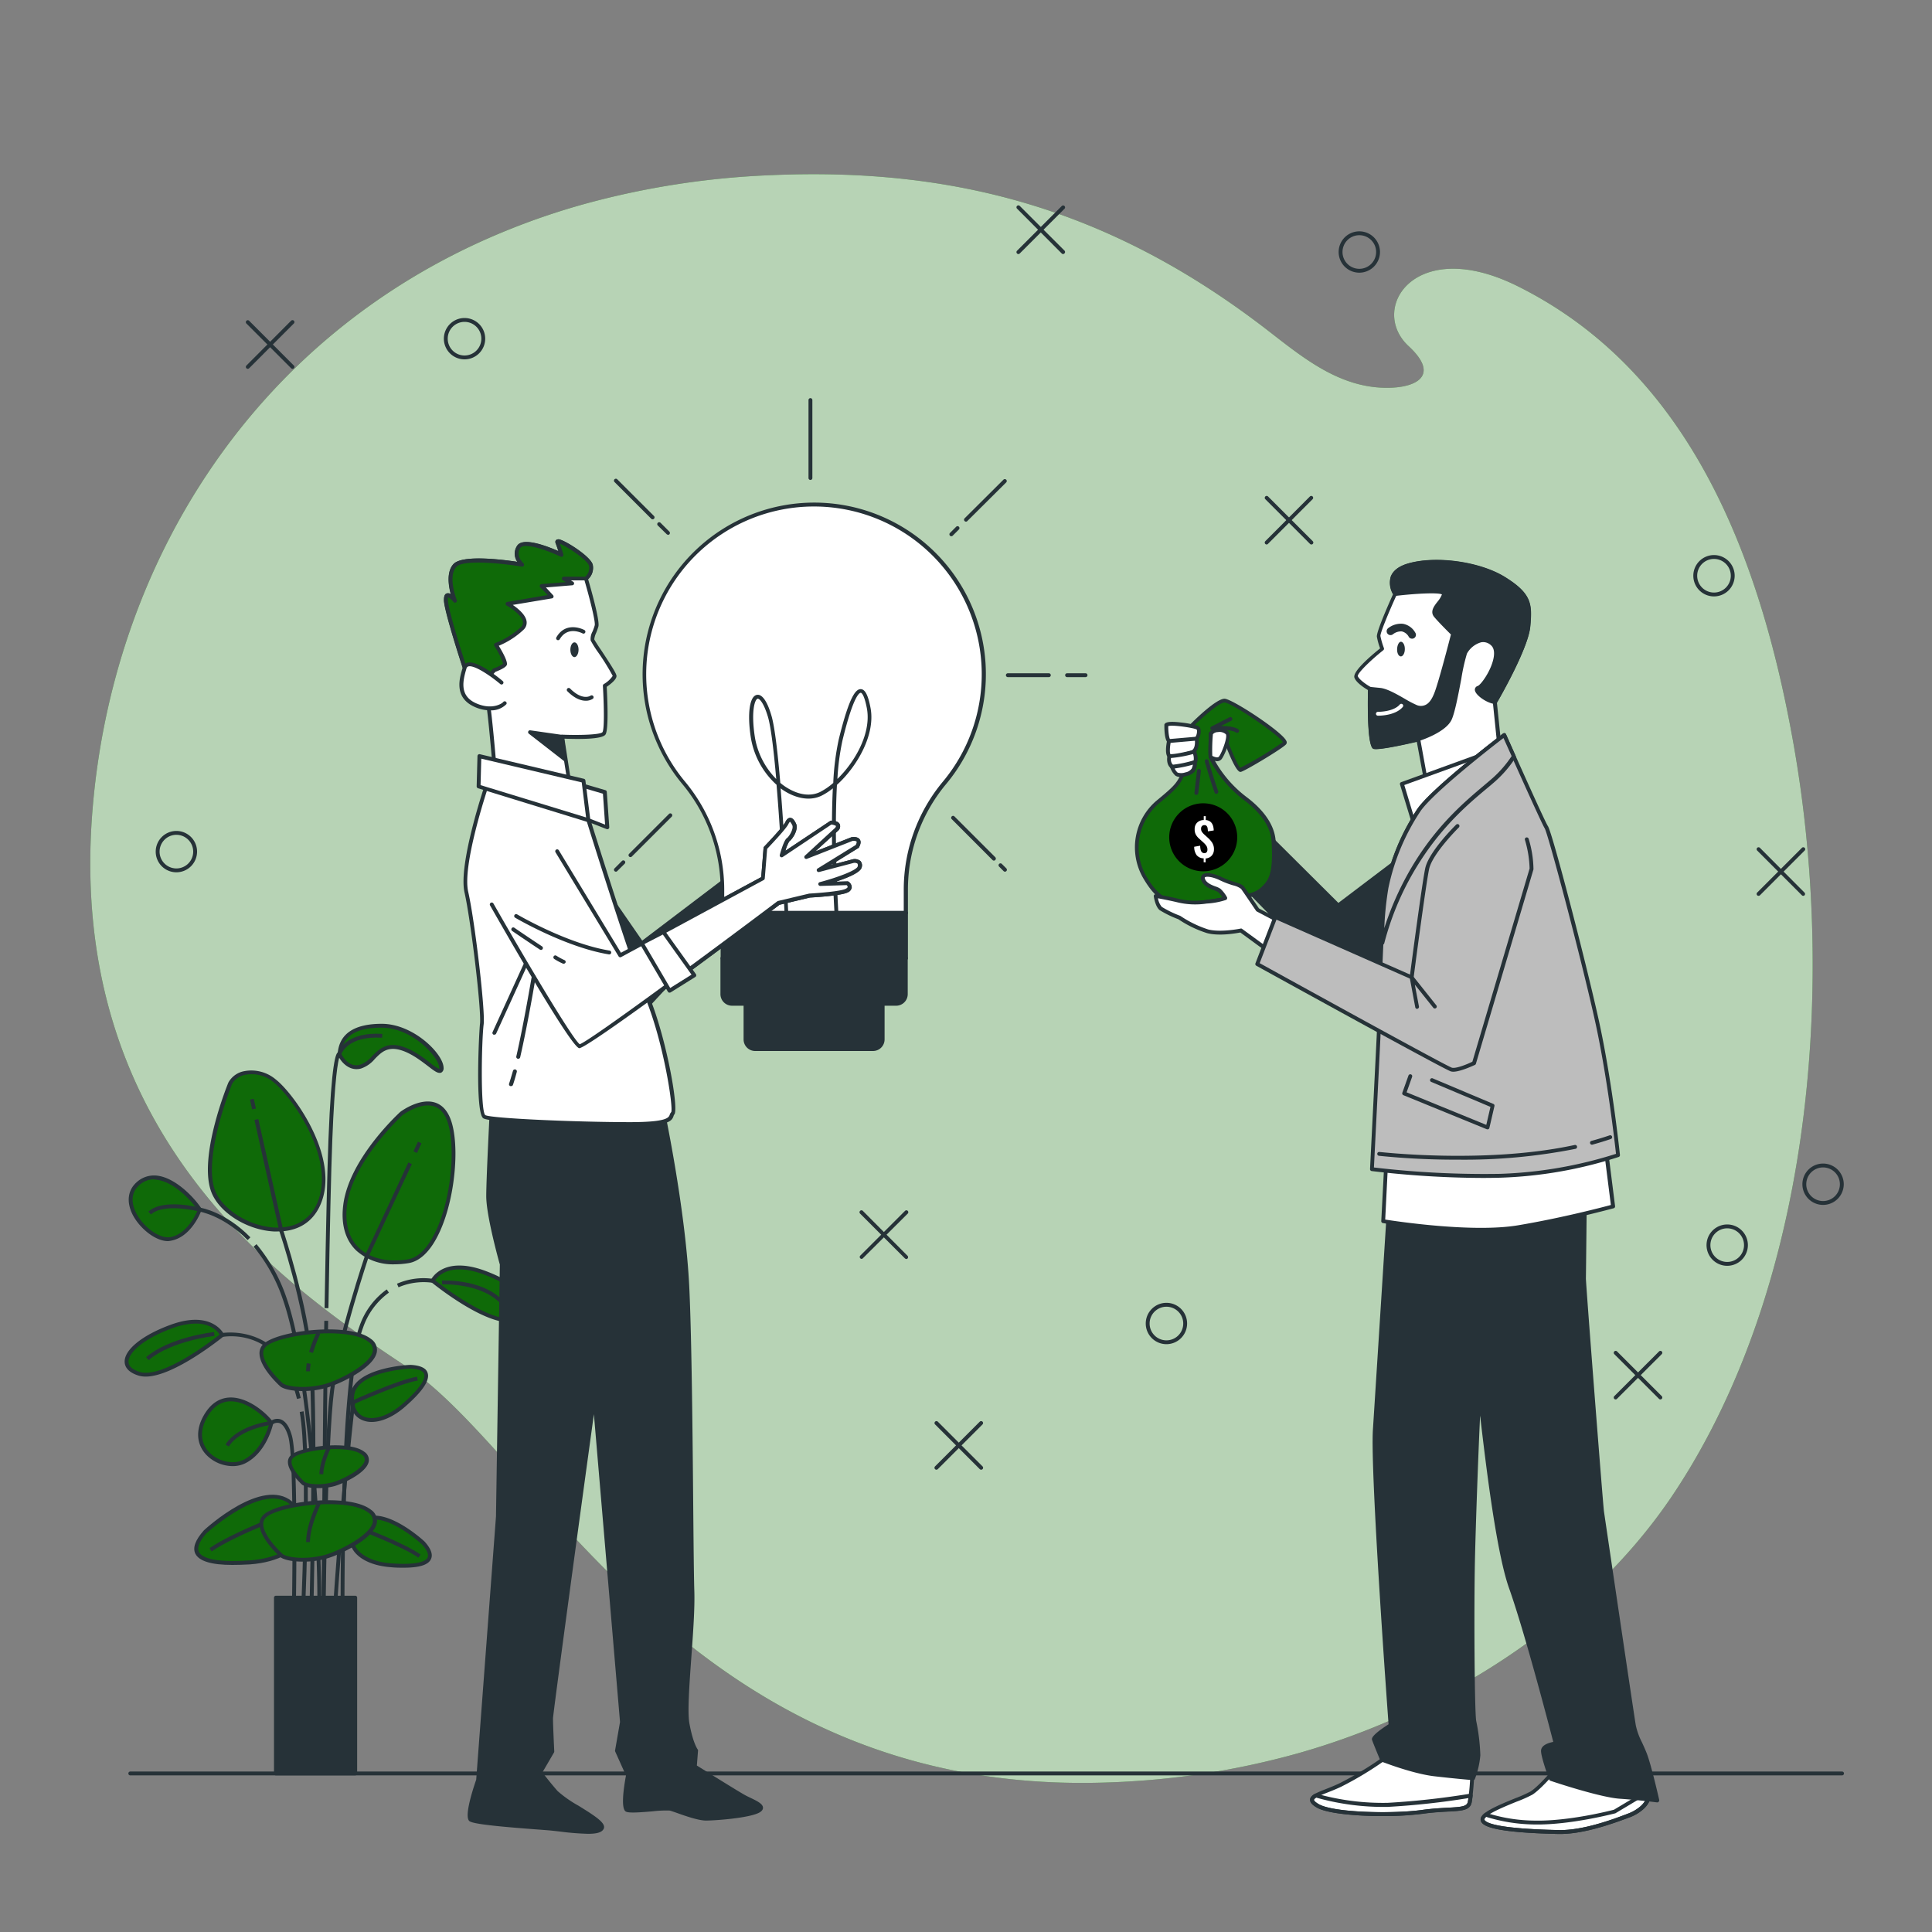<svg xmlns="http://www.w3.org/2000/svg" viewBox="0 0 500 500"><rect x="0" y="0" width="500" height="500" fill="#808080" stroke="none"/><g id="freepik--background-simple--inject-191"><path d="M437.29,380q-2.35,3.9-4.88,7.64c-22.58,33.18-60.17,55.89-96.7,66.17a207.44,207.44,0,0,1-48.83,7.48c-107.58,3.91-147.1-84.79-181.76-107.66s-87.86-61.94-81.18-144C29,147.21,64.5,87.55,129.32,60.4a184.27,184.27,0,0,1,22.5-7.76,214.17,214.17,0,0,1,47.51-7.3c49-2.19,88.81,9.63,127.74,39.38,9,6.91,18,14.71,29.79,15.57,8.53.62,16.62-2.45,7.7-10.7-10.48-9.69,1.62-28.76,28.23-15.51,44.46,22.12,62.75,69.86,71.36,118.4C474.73,252.07,469.6,326.16,437.29,380Z" style="fill:#0F6A08"></path><path d="M437.29,380q-2.35,3.9-4.88,7.64c-22.58,33.18-60.17,55.89-96.7,66.17a207.44,207.44,0,0,1-48.83,7.48c-107.58,3.91-147.1-84.79-181.76-107.66s-87.86-61.94-81.18-144C29,147.21,64.5,87.55,129.32,60.4a184.27,184.27,0,0,1,22.5-7.76,214.17,214.17,0,0,1,47.51-7.3c49-2.19,88.81,9.63,127.74,39.38,9,6.91,18,14.71,29.79,15.57,8.53.62,16.62-2.45,7.7-10.7-10.48-9.69,1.62-28.76,28.23-15.51,44.46,22.12,62.75,69.86,71.36,118.4C474.73,252.07,469.6,326.16,437.29,380Z" style="fill:#fff;opacity:0.7"></path></g><g id="freepik--Floor--inject-191"><path d="M476.72,459.47h-443a.5.5,0,0,1-.5-.5.5.5,0,0,1,.5-.5h443a.5.5,0,0,1,.5.5A.51.51,0,0,1,476.72,459.47Z" style="fill:#263238"></path></g><g id="freepik--Graphics--inject-191"><path d="M75.7,95.45a.51.51,0,0,1-.36-.15L63.77,83.73a.5.5,0,1,1,.71-.71L76.05,94.6a.5.5,0,0,1-.35.85Z" style="fill:#263238"></path><path d="M64.13,95.45a.51.51,0,0,1-.36-.15.5.5,0,0,1,0-.7L75.34,83a.51.51,0,0,1,.71,0,.5.5,0,0,1,0,.71L64.48,95.3A.5.5,0,0,1,64.13,95.45Z" style="fill:#263238"></path><path d="M234.52,325.8a.47.47,0,0,1-.35-.15l-11.58-11.57a.5.5,0,0,1,.71-.71L234.87,325a.5.5,0,0,1-.35.85Z" style="fill:#263238"></path><path d="M223,325.8a.51.51,0,0,1-.36-.15.5.5,0,0,1,0-.7l11.58-11.58a.5.5,0,0,1,.7,0,.5.5,0,0,1,0,.71L223.3,325.65A.5.5,0,0,1,223,325.8Z" style="fill:#263238"></path><path d="M339.39,140.91a.46.46,0,0,1-.35-.14l-11.58-11.58a.5.5,0,0,1,0-.7.5.5,0,0,1,.71,0l11.57,11.57a.5.5,0,0,1,0,.71A.47.47,0,0,1,339.39,140.91Z" style="fill:#263238"></path><path d="M327.82,140.91a.5.5,0,0,1-.36-.14.51.51,0,0,1,0-.71L339,128.49a.49.49,0,0,1,.7.7l-11.57,11.58A.49.49,0,0,1,327.82,140.91Z" style="fill:#263238"></path><path d="M275.13,65.75a.5.5,0,0,1-.35-.15L263.21,54a.5.5,0,0,1,0-.71.5.5,0,0,1,.7,0l11.58,11.57a.51.51,0,0,1,0,.71A.51.51,0,0,1,275.13,65.75Z" style="fill:#263238"></path><path d="M263.56,65.75a.47.47,0,0,1-.35-.15.5.5,0,0,1,0-.71l11.57-11.57a.5.5,0,1,1,.71.71L263.91,65.6A.47.47,0,0,1,263.56,65.75Z" style="fill:#263238"></path><path d="M466.69,231.84a.54.54,0,0,1-.36-.14l-11.57-11.58a.5.5,0,0,1,0-.7.5.5,0,0,1,.71,0L467,231a.5.5,0,0,1,0,.71A.52.52,0,0,1,466.69,231.84Z" style="fill:#263238"></path><path d="M455.11,231.84a.54.54,0,0,1-.35-.14.51.51,0,0,1,0-.71l11.57-11.57a.5.5,0,0,1,.71,0,.48.48,0,0,1,0,.7L455.47,231.7A.54.54,0,0,1,455.11,231.84Z" style="fill:#263238"></path><path d="M429.71,362.17a.5.5,0,0,1-.35-.14l-11.58-11.58a.5.5,0,0,1,0-.7.5.5,0,0,1,.71,0l11.57,11.57a.5.5,0,0,1-.35.85Z" style="fill:#263238"></path><path d="M418.14,362.17a.54.54,0,0,1-.36-.14.51.51,0,0,1,0-.71l11.58-11.57a.49.49,0,0,1,.7.7L418.49,362A.54.54,0,0,1,418.14,362.17Z" style="fill:#263238"></path><path d="M253.92,380.36a.51.51,0,0,1-.36-.15L242,368.64a.5.5,0,0,1,0-.71.51.51,0,0,1,.71,0l11.57,11.57a.5.5,0,0,1,0,.71A.5.5,0,0,1,253.92,380.36Z" style="fill:#263238"></path><path d="M242.34,380.36a.5.5,0,0,1-.35-.15.5.5,0,0,1,0-.71l11.57-11.57a.51.51,0,0,1,.71,0,.5.5,0,0,1,0,.71L242.7,380.21A.51.51,0,0,1,242.34,380.36Z" style="fill:#263238"></path><path d="M120.22,93a5.35,5.35,0,1,1,5.35-5.35A5.35,5.35,0,0,1,120.22,93Zm0-9.7a4.35,4.35,0,1,0,4.35,4.35A4.35,4.35,0,0,0,120.22,83.3Z" style="fill:#263238"></path><path d="M45.66,225.75A5.35,5.35,0,1,1,51,220.4,5.36,5.36,0,0,1,45.66,225.75Zm0-9.7A4.35,4.35,0,1,0,50,220.4,4.36,4.36,0,0,0,45.66,216.05Z" style="fill:#263238"></path><path d="M301.87,347.87a5.35,5.35,0,1,1,5.35-5.34A5.35,5.35,0,0,1,301.87,347.87Zm0-9.69a4.35,4.35,0,1,0,4.35,4.35A4.35,4.35,0,0,0,301.87,338.18Z" style="fill:#263238"></path><path d="M351.79,70.57a5.35,5.35,0,1,1,5.35-5.35A5.36,5.36,0,0,1,351.79,70.57Zm0-9.7a4.35,4.35,0,1,0,4.35,4.35A4.35,4.35,0,0,0,351.79,60.87Z" style="fill:#263238"></path><path d="M443.58,154.35a5.35,5.35,0,1,1,5.35-5.35A5.36,5.36,0,0,1,443.58,154.35Zm0-9.7a4.35,4.35,0,1,0,4.35,4.35A4.35,4.35,0,0,0,443.58,144.65Z" style="fill:#263238"></path><path d="M447,327.59a5.35,5.35,0,1,1,5.35-5.35A5.36,5.36,0,0,1,447,327.59Zm0-9.7a4.35,4.35,0,1,0,4.35,4.35A4.35,4.35,0,0,0,447,317.89Z" style="fill:#263238"></path><path d="M471.81,311.83a5.35,5.35,0,1,1,5.35-5.35A5.36,5.36,0,0,1,471.81,311.83Zm0-9.7a4.35,4.35,0,1,0,4.35,4.35A4.35,4.35,0,0,0,471.81,302.13Z" style="fill:#263238"></path></g><g id="freepik--Plant--inject-191"><path d="M51.72,313.06s-2.42,6.67-7.58,7.58-14.25-9.09-8.49-14.25S49.3,309.42,51.72,313.06Z" style="fill:#0F6A08"></path><path d="M43.46,321.2c-3.37,0-7.5-3.51-9.21-7C32.7,311,33.09,308,35.32,306a6.67,6.67,0,0,1,5.45-1.73c4.58.59,9.31,5.4,11.37,8.49a.48.48,0,0,1,0,.45c-.1.29-2.58,7-8,7.9A3.94,3.94,0,0,1,43.46,321.2Zm-3.61-16A5.67,5.67,0,0,0,36,306.76c-2.57,2.3-1.63,5.36-.84,7,1.83,3.78,6.17,6.89,8.91,6.41,4.28-.76,6.62-5.87,7.1-7-2-2.94-6.37-7.31-10.52-7.83A5.35,5.35,0,0,0,39.85,305.23Z" style="fill:#263238"></path><path d="M59.61,280.31s-7.58,18.5-4.55,27.6,21.83,15.76,27.29,3.94-6.67-28.5-11.22-32.14S61.12,277.28,59.61,280.31Z" style="fill:#0F6A08"></path><path d="M71.85,318.7l-1,0c-7.17-.39-14.49-5.15-16.3-10.6-3.06-9.17,4.24-27.18,4.56-27.95v0a5.89,5.89,0,0,1,4.14-2.94,9.78,9.78,0,0,1,8.14,2.17C76.1,283.05,88.38,300,82.8,312.06,80.82,316.37,77,318.7,71.85,318.7ZM60.06,280.52c-.26.66-7.42,18.53-4.53,27.23,1.67,5,8.73,9.56,15.42,9.93,3,.16,8.34-.4,11-6,5.34-11.58-6.57-27.93-11.08-31.54a8.78,8.78,0,0,0-7.3-2A4.94,4.94,0,0,0,60.06,280.52Z" style="fill:#263238"></path><path d="M103.88,288.2s-13,11.82-14.56,23.65,7.28,16.07,16.38,14.55,13.64-24.56,10.91-35.17S103.88,288.2,103.88,288.2Z" style="fill:#0F6A08"></path><path d="M102.19,327.2a14.19,14.19,0,0,1-10-3.57c-2.84-2.73-4-6.82-3.35-11.84,1.52-11.88,14.17-23.47,14.71-24l0,0c.2-.16,5.1-3.82,9.18-2.4,2.09.73,3.55,2.65,4.34,5.71,2,7.67.21,22.84-5,30.88-1.87,2.87-4,4.52-6.29,4.91A22.39,22.39,0,0,1,102.19,327.2Zm2-38.62c-.54.5-12.93,12-14.38,23.33-.6,4.7.45,8.5,3.05,11,2.88,2.78,7.52,3.87,12.74,3,2-.34,3.91-1.84,5.62-4.47,5.1-7.83,6.82-22.61,4.9-30.08-.7-2.72-1.94-4.4-3.7-5C109,285.14,104.51,288.35,104.2,288.58Z" style="fill:#263238"></path><path d="M106.3,353.69s-14.55.61-15.16,7.58,6.37,8.49,13.34,2.43S112.37,354,106.3,353.69Z" style="fill:#0F6A08"></path><path d="M96.18,368a6.05,6.05,0,0,1-2.76-.63c-2-1-3-3.22-2.78-6.14.64-7.33,15-8,15.64-8h0c2.48.13,4,.82,4.38,2.06.66,1.91-1.27,4.8-5.9,8.83C101.88,366.63,98.79,368,96.18,368Zm10.12-13.81c-.63,0-14.11.79-14.66,7.13-.22,2.48.58,4.32,2.23,5.16,2.55,1.3,6.59.06,10.29-3.16,5.54-4.82,5.89-6.92,5.61-7.74C109.42,354.56,107.69,354.27,106.3,354.19Z" style="fill:#263238"></path><path d="M91.59,363.39l-.41-.91c.47-.22,11.58-5.28,16.75-6.2l.18,1C103.06,358.16,91.71,363.34,91.59,363.39Z" style="fill:#263238"></path><path d="M109.55,399.33s-10.69-9.9-16.07-5.41-1.53,10.5,7.69,11.17S113.61,403.84,109.55,399.33Z" style="fill:#0F6A08"></path><path d="M104.47,405.72c-1,0-2.12,0-3.34-.13-5.38-.39-9.35-2.6-10.37-5.76-.7-2.18.15-4.42,2.4-6.3,5.65-4.71,16.28,5,16.73,5.43l0,0c1.66,1.85,2.21,3.38,1.63,4.56C110.84,405,108.51,405.72,104.47,405.72Zm-7.55-12.47a4.72,4.72,0,0,0-3.12,1.05c-1.91,1.6-2.65,3.46-2.08,5.23.87,2.72,4.6,4.71,9.48,5.06,7.33.53,9.07-.7,9.45-1.48.47-1-.53-2.39-1.46-3.43C108.81,399.33,102.05,393.25,96.92,393.25Z" style="fill:#263238"></path><path d="M108.28,403.12c-4.18-2.94-15.86-7.35-16-7.39l.35-.94c.49.18,11.92,4.49,16.21,7.52Z" style="fill:#263238"></path><path d="M53.16,396.41S67.89,382.77,75.3,389s2.11,14.47-10.59,15.4S47.56,402.64,53.16,396.41Z" style="fill:#0F6A08"></path><path d="M60.12,405c-5.47,0-8.61-1-9.56-2.89-.76-1.55,0-3.59,2.22-6.07l0,0c.61-.56,15.14-13.86,22.8-7.47,3,2.54,4.19,5.55,3.25,8.48-1.38,4.28-6.79,7.27-14.13,7.81Q62.21,405,60.12,405Zm-6.61-8.28c-1.32,1.48-2.74,3.53-2,4.95.55,1.12,3,2.89,13.21,2.15,6.82-.5,12-3.29,13.25-7.11.81-2.52-.24-5.15-2.94-7.41C68.1,383.6,54.07,396.25,53.51,396.76Z" style="fill:#263238"></path><path d="M54.79,401.5l-.58-.82c5.9-4.16,21.64-10.09,22.3-10.34l.36.94C76.7,391.34,60.58,397.42,54.79,401.5Z" style="fill:#263238"></path><path d="M70.22,368.25s-1.52,7.27-7,10-15.16-3-10-11.82S67.49,364.61,70.22,368.25Z" style="fill:#0F6A08"></path><path d="M60.2,379.43a9.61,9.61,0,0,1-6.83-2.94c-2.58-2.76-2.78-6.52-.56-10.32,1.66-2.83,3.85-4.34,6.52-4.49,4.59-.24,9.37,3.71,11.29,6.27a.48.48,0,0,1,.09.4c-.06.31-1.63,7.55-7.24,10.35A7.33,7.33,0,0,1,60.2,379.43Zm-.44-16.76h-.37c-2.32.13-4.24,1.48-5.72,4-2,3.39-1.83,6.71.43,9.13s6.23,3.34,8.92,2c4.66-2.33,6.36-8.24,6.66-9.45C67.74,365.89,63.56,362.67,59.76,362.67Z" style="fill:#263238"></path><path d="M57.49,345.51s-2.73-6.07-13.35-2.13-14.85,10-8.18,12.13S57.49,345.51,57.49,345.51Z" style="fill:#0F6A08"></path><path d="M37.7,356.26a6.35,6.35,0,0,1-1.89-.27c-2.89-.92-3.53-2.44-3.55-3.55-.08-3.12,4.52-6.86,11.71-9.52,10.92-4.07,13.94,2.31,14,2.38a.49.49,0,0,1-.14.59C57.24,346.35,45,356.26,37.7,356.26Zm12.94-13.72a18.34,18.34,0,0,0-6.32,1.31c-7.67,2.85-11.11,6.44-11.06,8.57,0,1.42,1.57,2.21,2.85,2.62,5.8,1.85,18.53-7.92,20.73-9.66C56.32,344.56,54.62,342.54,50.64,342.54Z" style="fill:#263238"></path><path d="M38.46,352l-.65-.76c6.12-5.21,17.12-6.45,17.59-6.5l.11,1C55.4,345.74,44.35,347,38.46,352Z" style="fill:#263238"></path><path d="M87.81,272.73s1.82,4.25,5.46,3.34,4.54-6.37,10.3-4.85,10.62,8.19,10.62,5.15-7.28-10.91-15.47-10.91S88.11,268.79,87.81,272.73Z" style="fill:#0F6A08"></path><path d="M113.73,277.66c-.69,0-1.61-.7-3.06-1.82-1.89-1.44-4.47-3.41-7.22-4.14-3.29-.86-4.82.69-6.44,2.34a8,8,0,0,1-3.62,2.51c-3.21.8-5.36-2-6-3.62a.45.45,0,0,1,0-.23c.39-5.14,4.23-7.74,11.41-7.74,8.25,0,16,7.85,16,11.41a1.25,1.25,0,0,1-.55,1.19A.83.83,0,0,1,113.73,277.66Zm-12-7.21a7.74,7.74,0,0,1,2,.29c2.94.77,5.62,2.82,7.58,4.31a11.52,11.52,0,0,0,2.38,1.6,1.28,1.28,0,0,0,0-.28c0-2.55-6.74-10.41-15-10.41-6.59,0-10,2.19-10.4,6.69.3.63,1.91,3.66,4.82,2.93a7.16,7.16,0,0,0,3.16-2.24C97.64,272,99.13,270.45,101.68,270.45Z" style="fill:#263238"></path><path d="M76.86,362.05a41,41,0,0,0-1.35-4.38C70.29,343.76,58.1,345.9,57.58,346l-.19-1c.14,0,13.54-2.41,19.06,12.31a42.41,42.41,0,0,1,1.38,4.49Z" style="fill:#263238"></path><path d="M112,331.46s2.72-6.06,13.34-2.12,14.85,10,8.18,12.13S112,331.46,112,331.46Z" style="fill:#0F6A08"></path><path d="M131.77,342.21c-7.32,0-19.55-9.9-20.11-10.36a.51.51,0,0,1-.14-.6c0-.06,3-6.44,14-2.38,7.19,2.67,11.79,6.41,11.71,9.52,0,1.12-.66,2.64-3.55,3.55A6,6,0,0,1,131.77,342.21Zm-19.15-10.87c2.22,1.75,14.93,11.49,20.73,9.65,1.28-.41,2.82-1.19,2.85-2.62.05-2.13-3.39-5.71-11.06-8.56C116.55,326.62,113.38,330.19,112.62,331.34Z" style="fill:#263238"></path><path d="M130.12,338c-5-6.11-15.59-5.6-15.69-5.59l-.06-1c.46,0,11.26-.55,16.52,6Z" style="fill:#263238"></path><path d="M103.14,333.15l-.4-.92a17.09,17.09,0,0,1,9.33-1.26l-.19,1A16.45,16.45,0,0,0,103.14,333.15Z" style="fill:#263238"></path><path d="M64.09,320.93c-6.2-6.32-12.38-7.36-12.44-7.37s-9.17-2.38-12.57.74l-.68-.73c3.81-3.49,13.06-1.1,13.45-1,.22,0,6.51,1.08,12.95,7.65Z" style="fill:#263238"></path><rect x="64.96" y="284.43" width="1" height="2.6" transform="translate(-60.89 21.23) rotate(-12.63)" style="fill:#263238"></rect><path d="M81,421.05l-1,0c0-.52,1.34-52.37,0-68s-7.61-34.13-7.68-34.32l-6.47-28.9,1-.22,6.47,28.85c0,.14,6.36,18.77,7.71,34.5S81,420.53,81,421.05Z" style="fill:#263238"></path><rect x="106.66" y="296.45" width="2.76" height="1" transform="translate(-206.72 269.02) rotate(-64.94)" style="fill:#263238"></rect><path d="M84.18,421h-1c0-.48.48-47.82,2.27-61.28s9-34.77,9.09-35l11.14-23.88.91.43L95.46,325.09c0,.16-7.23,21.35-9,34.74S84.19,420.51,84.18,421Z" style="fill:#263238"></path><path d="M86.9,421.08l-1-.06c1.79-30.47,5-57.87,5-58.14l1,.11C91.85,363.27,88.69,390.64,86.9,421.08Z" style="fill:#263238"></path><path d="M76.48,421l-1,0c0-.43.88-43.53-.89-49.28-.6-2-1.42-3.17-2.36-3.45a2,2,0,0,0-1.69.39l-.11.09-.15,0c-.08,0-8.19,1-11.06,5.62l-.85-.53c3-4.72,10.5-5.91,11.66-6.06a2.93,2.93,0,0,1,2.47-.49c1.3.38,2.33,1.76,3,4.12C77.37,377.3,76.52,419.21,76.48,421Z" style="fill:#263238"></path><path d="M78.74,421.06l-1-.06c0-.42,2.16-42.51-.17-55.58l1-.18C80.91,378.43,78.77,420.63,78.74,421.06Z" style="fill:#263238"></path><path d="M88.17,421.06c0-2.58-.56-63.36,4.84-77.78a19.56,19.56,0,0,1,7.08-9.58l.56.83a18.57,18.57,0,0,0-6.7,9.1c-5.34,14.24-4.79,76.79-4.78,77.42Z" style="fill:#263238"></path><path d="M82.82,421.05l-1-.13c1.27-9.36-1.31-63.63-8.59-84.55a42.46,42.46,0,0,0-7.6-13.73l.76-.65A43.59,43.59,0,0,1,74.19,336C81.5,357.08,84.1,411.65,82.82,421.05Z" style="fill:#263238"></path><path d="M84.18,421h-1c0-.53.32-53.17.75-79.17l1,0C84.5,367.82,84.18,420.46,84.18,421Z" style="fill:#263238"></path><path d="M85,338.55l-1,0c.36-21,.7-35.65,1-43.58.79-20.37,1.94-22.32,2.44-22.63.49-1.13,2.91-5.33,11.51-4.77l-.07,1c-8.87-.58-10.52,4.14-10.59,4.34l-.24.74-.18-.17c-.39,1.08-1.24,5.28-1.87,21.53C85.69,302.91,85.35,317.57,85,338.55Z" style="fill:#263238"></path><path d="M72.89,358.41s-7.58-6.76-4.55-10.09,21.83-5.76,27.29-1.44S89,357.3,84.41,358.63,74.4,359.51,72.89,358.41Z" style="fill:#0F6A08"></path><path d="M78.35,360c-2.58,0-4.79-.44-5.76-1.15l0,0c-.21-.19-5.23-4.71-5.42-8.35A3.25,3.25,0,0,1,68,348c3.29-3.6,22.27-6,28-1.49a3.41,3.41,0,0,1,1.51,3.45c-.79,4.08-9.43,8.15-12.9,9.17A22.65,22.65,0,0,1,78.35,360ZM73.2,358c1.37,1,6.58,1.44,11.07.13,3.8-1.11,11.55-5.09,12.2-8.4a2.48,2.48,0,0,0-1.15-2.48c-5.16-4.08-23.72-1.78-26.61,1.39a2.23,2.23,0,0,0-.58,1.72C68.29,353.5,72.87,357.72,73.2,358Z" style="fill:#263238"></path><path d="M80.22,354.89h-1a14.68,14.68,0,0,1,.17-2.1l1,.16A12.45,12.45,0,0,0,80.22,354.89Z" style="fill:#263238"></path><path d="M81,350.14l-1-.28a33.38,33.38,0,0,1,2-5.1l.89.44A34.82,34.82,0,0,0,81,350.14Z" style="fill:#263238"></path><path d="M72.89,402.6s-7.58-6.76-4.55-10.08,21.83-5.76,27.29-1.44S89,401.5,84.41,402.83,74.4,403.71,72.89,402.6Z" style="fill:#0F6A08"></path><path d="M78.35,404.15c-2.58,0-4.79-.43-5.76-1.14l0,0c-.21-.19-5.23-4.71-5.42-8.35a3.25,3.25,0,0,1,.84-2.45c3.29-3.6,22.27-6,28-1.49a3.41,3.41,0,0,1,1.51,3.45c-.79,4.07-9.43,8.15-12.9,9.16A22.27,22.27,0,0,1,78.35,404.15Zm-5.15-1.94c1.37,1,6.58,1.45,11.07.14,3.8-1.12,11.55-5.09,12.2-8.4a2.48,2.48,0,0,0-1.15-2.48c-5.16-4.09-23.72-1.78-26.61,1.39a2.21,2.21,0,0,0-.58,1.72C68.29,397.7,72.87,401.91,73.2,402.21Z" style="fill:#263238"></path><path d="M80.22,399.09h-1c0-4.43,2.71-9.91,2.83-10.14l.89.45C82.91,389.46,80.22,394.9,80.22,399.09Z" style="fill:#263238"></path><path d="M78.53,383.91s-5.15-4.59-3.09-6.85,14.83-3.91,18.53-1-4.53,7.07-7.62,8S79.56,384.66,78.53,383.91Z" style="fill:#0F6A08"></path><path d="M82.26,385.12a7.76,7.76,0,0,1-4-.81l0,0c-.15-.13-3.61-3.24-3.74-5.77a2.34,2.34,0,0,1,.61-1.78c2.26-2.48,15.3-4.13,19.21-1a2.49,2.49,0,0,1,1.09,2.5c-.59,3-6.8,5.75-8.88,6.35A15.46,15.46,0,0,1,82.26,385.12Zm-3.42-1.6c.89.62,4.42.93,7.37.06,2.55-.74,7.75-3.39,8.17-5.58a1.51,1.51,0,0,0-.72-1.52c-3.46-2.74-15.91-1.2-17.85.92a1.4,1.4,0,0,0-.35,1.06C75.55,380.2,77.91,382.68,78.84,383.52Z" style="fill:#263238"></path><path d="M83.67,381.52h-1c0-3,1.86-6.79,1.94-6.95l.89.45S83.67,378.72,83.67,381.52Z" style="fill:#263238"></path><rect x="71.41" y="413.47" width="20.52" height="45.5" style="fill:#263238"></rect><path d="M91.93,459.47H71.41a.5.5,0,0,1-.5-.5v-45.5a.5.5,0,0,1,.5-.5H91.93a.5.5,0,0,1,.5.5V459A.5.5,0,0,1,91.93,459.47Zm-20-1H91.43V414H71.91Z" style="fill:#263238"></path></g><g id="freepik--character-2--inject-191"><path d="M362.55,221.54l-.56.94-15.68,11.88L318,206.2,313.91,221s30.94,31.92,33,33.76,5.66,3,7.09,2.83,6.15-2.91,6.15-2.91Z" style="fill:#263238"></path><path d="M353.78,258.07a13.38,13.38,0,0,1-7.16-3c-2.09-1.82-31.8-32.48-33.07-33.79a.49.49,0,0,1-.12-.48l4.1-14.77a.51.51,0,0,1,.36-.35.54.54,0,0,1,.48.13l28,27.86,15.26-11.56.51-.85a.51.51,0,0,1,.58-.23.52.52,0,0,1,.35.52l-2.37,33.11a.52.52,0,0,1-.24.4c-.49.28-4.85,2.81-6.35,3Zm-39.31-37.25c2.66,2.75,30.83,31.81,32.81,33.53s5.4,2.83,6.71,2.71c.93-.09,3.84-1.62,5.72-2.7l2.22-31.21-15.32,11.61a.5.5,0,0,1-.65,0l-27.69-27.56Z" style="fill:#263238"></path><path d="M361.07,153.79s-4.41,9.71-4.24,10.92a20.52,20.52,0,0,0,.93,3.22s-7.33,5.84-6.76,7.26,3.54,3.08,3.54,3.08-.32,14.6,1.07,15,11.45-2,11.45-2L369.21,203l19-8.39-1.32-12.84s8.1-13.84,8.63-19.63.37-8.2-6.34-12.35-18.3-5.4-24.95-3.34S361.07,153.79,361.07,153.79Z" style="fill:#fff"></path><path d="M369.21,203.5a.59.59,0,0,1-.23-.05.53.53,0,0,1-.26-.36L366.67,192c-2.48.57-9.88,2.23-11.21,1.82s-1.57-8.45-1.43-15.23c-.79-.47-3-1.85-3.49-3.17-.6-1.49,3.77-5.32,6.63-7.62a17.73,17.73,0,0,1-.83-3c-.18-1.21,3-8.4,4.17-11a5.73,5.73,0,0,1-.61-4.51c.55-1.52,2-2.65,4.18-3.34,7.17-2.22,18.79-.66,25.36,3.4,7,4.34,7.1,7.07,6.57,12.82-.5,5.58-7.7,18.13-8.61,19.69l1.31,12.68a.51.51,0,0,1-.3.51l-19,8.39A.45.45,0,0,1,369.21,203.5Zm-2.15-12.65a.57.57,0,0,1,.28.08.47.47,0,0,1,.21.33l2,11,18.08-8-1.28-12.48a.51.51,0,0,1,.06-.3c.08-.14,8.06-13.81,8.57-19.42s.37-7.88-6.1-11.88c-6.26-3.86-17.72-5.4-24.54-3.29-1.91.59-3.1,1.5-3.53,2.71a4.91,4.91,0,0,0,.64,3.87.53.53,0,0,1,0,.49c-2.12,4.65-4.27,9.9-4.2,10.64a19.88,19.88,0,0,0,.9,3.11.5.5,0,0,1-.16.57c-3.66,2.92-6.69,6-6.6,6.7.41,1,2.53,2.37,3.31,2.81a.51.51,0,0,1,.26.45c-.15,6.61.11,13.87.8,14.59.8.22,7-1,11.11-2Z" style="fill:#263238"></path><path d="M375.18,186.12c1.47-3.17,3.14-15.54,4-17.13s4.1-4.91,7-2.25-2,10.77-3.65,11.33,1.93,3.45,4.33,3.7c0,0,8.1-13.84,8.63-19.63s.37-8.2-6.34-12.35-18.3-5.4-24.95-3.34-3.16,7.34-3.16,7.34,12.84-1.52,12.61.07-3.49,3.93-2.12,5.56,4.5,4.7,4.5,4.7-3.06,11.94-4.34,15.32-3.09,4.34-5.28,3.49-6.71-4.15-9.31-4.41l-2.59-.25s-.32,14.6,1.07,15,11.45-2,11.45-2S373.71,189.29,375.18,186.12Z" style="fill:#263238"></path><path d="M356.1,193.84a2.66,2.66,0,0,1-.64-.06c-1.44-.45-1.57-8.69-1.42-15.52a.52.52,0,0,1,.16-.37.54.54,0,0,1,.38-.12l2.6.26c1.76.17,4.23,1.58,6.4,2.83a27.59,27.59,0,0,0,3.05,1.6,2.75,2.75,0,0,0,2.21,0c1-.42,1.76-1.51,2.42-3.25,1.14-3,3.77-13.17,4.24-15-.72-.72-3.15-3.13-4.33-4.54s0-2.88,1-4.13a6.51,6.51,0,0,0,1-1.7c-1-.54-6.89-.23-12,.38a.52.52,0,0,1-.48-.23,5.91,5.91,0,0,1-.75-4.75c.55-1.52,2-2.65,4.18-3.34,7.17-2.22,18.79-.66,25.36,3.4,7,4.34,7.1,7.07,6.57,12.82s-8.36,19.26-8.69,19.83a.52.52,0,0,1-.49.25c-2.07-.22-5-2.26-5.17-3.58a1,1,0,0,1,.74-1.09c.77-.27,3.4-3.79,4.08-7.15.22-1.07.29-2.53-.61-3.34a2.94,2.94,0,0,0-2.57-.82,6.07,6.07,0,0,0-3.7,2.94,49.52,49.52,0,0,0-1.45,6.5c-.78,4.11-1.67,8.77-2.51,10.6h0c-1.55,3.33-8.15,5.41-8.43,5.5C365.65,192.2,358.56,193.84,356.1,193.84Zm-1.08-15c-.11,6.46.15,13.35.82,14.05.8.22,7-1,11.11-2,0,0,6.42-2,7.78-5,.8-1.72,1.71-6.51,2.44-10.36s1.16-6.07,1.54-6.79a7.15,7.15,0,0,1,4.42-3.46,3.9,3.9,0,0,1,3.42,1.07c1,.89,1.3,2.37.91,4.28-.65,3.24-3.34,7.41-4.73,7.89-.12.51,2,2.32,3.89,2.69,1.16-2,7.93-14,8.4-19.13.52-5.71.37-7.88-6.1-11.88-6.26-3.86-17.72-5.4-24.54-3.29-1.91.59-3.1,1.5-3.53,2.71a4.66,4.66,0,0,0,.49,3.61c3.05-.35,11.43-1.19,12.61,0a.78.78,0,0,1,.22.67,5.68,5.68,0,0,1-1.23,2.27c-1,1.32-1.56,2.23-1,2.9,1.33,1.59,4.44,4.63,4.47,4.66a.49.49,0,0,1,.13.49c-.12.48-3.08,12-4.35,15.37-.75,2-1.74,3.27-2.94,3.81a3.79,3.79,0,0,1-3,0,27.07,27.07,0,0,1-3.17-1.66c-2.09-1.2-4.46-2.56-6-2.71Zm20.16,7.3h0Z" style="fill:#263238"></path><path d="M365.45,165.29a1,1,0,0,1-.85-.46,2.76,2.76,0,0,0-1.81-1.42,3.37,3.37,0,0,0-2.29.73,1,1,0,0,1-1.4-.13,1,1,0,0,1,.12-1.41,5.39,5.39,0,0,1,3.87-1.16,4.6,4.6,0,0,1,3.2,2.32,1,1,0,0,1-.31,1.38A1,1,0,0,1,365.45,165.29Z" style="fill:#263238"></path><path d="M363.57,168c0,1.05-.49,1.9-1.05,1.88s-1-.87-.95-1.92.48-1.89,1-1.88S363.59,166.9,363.57,168Z" style="fill:#263238"></path><path d="M356.69,185.22h-.1a.5.5,0,0,1-.49-.51.51.51,0,0,1,.51-.49s4,.06,5.66-1.9a.5.5,0,0,1,.76.65C361.19,185.12,357.38,185.22,356.69,185.22Z" style="fill:#fff"></path><polygon points="386.21 194.37 362.81 202.87 365.8 212.74 386.21 194.37" style="fill:#fff"></polygon><path d="M365.8,213.24l-.14,0a.5.5,0,0,1-.34-.34l-3-9.87a.49.49,0,0,1,.31-.61l23.4-8.5a.48.48,0,0,1,.6.21.52.52,0,0,1-.09.63l-20.42,18.37A.51.51,0,0,1,365.8,213.24Zm-2.37-10.07,2.62,8.67L384,195.71Z" style="fill:#263238"></path><path d="M402.71,457.68s-4.09,4.89-6.37,6.33-13.79,4.93-12.6,7.2,12.64,2.76,19.61,2.91,15.75-3.39,18.26-4.33,5.8-3.36,4.87-6.12S402.71,457.68,402.71,457.68Z" style="fill:#fff"></path><path d="M403.78,474.63h-.45c-16.64-.36-19.4-2-20-3.18a1.23,1.23,0,0,1-.06-1c.57-1.58,4.21-3.16,8.91-5.07a34.24,34.24,0,0,0,3.93-1.75c2.18-1.38,6.2-6.18,6.24-6.23a.5.5,0,0,1,.46-.18c3.86.55,23.18,3.43,24.17,6.33,1.06,3.13-2.51,5.75-5.16,6.75l-.58.21C418.2,471.62,410.3,474.63,403.78,474.63Zm-.87-16.42c-.83,1-4.24,4.91-6.3,6.23a32.87,32.87,0,0,1-4.09,1.82c-3.13,1.28-7.87,3.2-8.34,4.49a.26.26,0,0,0,0,.23c.45.84,3.53,2.3,19.18,2.64,6.43.14,14.46-2.93,17.5-4.08l.58-.22c2.2-.83,5.39-3.05,4.56-5.49C425.48,462.3,413.9,459.78,402.91,458.21Z" style="fill:#263238"></path><path d="M403.78,474.63h-.45c-16.64-.36-19.4-2-20-3.18-.36-.68-.07-1.42.87-2.19a.52.52,0,0,1,.48-.09,42,42,0,0,0,12.41,2c8.88.2,19.67-2.57,20.61-2.82l8.55-5.11a.5.5,0,0,1,.43,0,.51.51,0,0,1,.3.31c1.06,3.13-2.51,5.75-5.16,6.75l-.58.21C418.2,471.62,410.3,474.63,403.78,474.63Zm-19.17-4.43c-.25.23-.54.56-.43.78.45.84,3.53,2.3,19.18,2.64,6.43.14,14.46-2.93,17.5-4.08l.58-.22c2-.75,4.85-2.67,4.69-4.86l-8,4.78a.38.38,0,0,1-.13.06c-.12,0-11.58,3.07-21,2.87A43.46,43.46,0,0,1,384.61,470.2Z" style="fill:#263238"></path><path d="M357.69,455.46A87.72,87.72,0,0,1,346.85,462c-5,2.38-9.78,3-5.84,5.35s19.36,2.66,27.1,1.58,11.7,0,12.25-2.47a61.81,61.81,0,0,0,.67-8.2Z" style="fill:#fff"></path><path d="M357.87,470c-7,0-14.5-.68-17.12-2.23-.83-.49-1.77-1.17-1.7-2.05.09-1.13,1.7-1.77,4.14-2.73,1.05-.42,2.25-.89,3.44-1.46a86.64,86.64,0,0,0,10.77-6.44.54.54,0,0,1,.35-.09l23.34,2.75a.51.51,0,0,1,.45.51,63,63,0,0,1-.69,8.29c-.45,2-2.56,2.11-6.05,2.29-1.77.09-4,.21-6.62.58A81.66,81.66,0,0,1,357.87,470Zm-.05-14a88.12,88.12,0,0,1-10.76,6.42c-1.23.58-2.43,1.06-3.5,1.48-1.63.64-3.47,1.37-3.51,1.88,0,.06,0,.41,1.21,1.11,3.82,2.26,19.39,2.55,26.78,1.51,2.69-.37,4.92-.48,6.71-.58,3.44-.18,4.85-.3,5.12-1.5a54.91,54.91,0,0,0,.65-7.65Z" style="fill:#263238"></path><path d="M357.87,470c-7,0-14.5-.68-17.12-2.23-1.18-.7-1.7-1.3-1.7-2s.7-1.23,1.22-1.53a.5.5,0,0,1,.38-.05,63.09,63.09,0,0,0,18.5,2.38,203.46,203.46,0,0,0,21.4-2.37.52.52,0,0,1,.43.13.5.5,0,0,1,.15.42c-.09.71-.18,1.31-.28,1.76-.45,2-2.56,2.11-6.05,2.29-1.77.09-4,.21-6.62.58A81.66,81.66,0,0,1,357.87,470Zm-17.28-4.75c-.49.32-.54.51-.54.56s.06.42,1.21,1.1c3.82,2.26,19.39,2.55,26.78,1.51,2.69-.37,4.92-.48,6.71-.58,3.44-.18,4.85-.3,5.12-1.5.06-.28.12-.62.18-1a198.29,198.29,0,0,1-20.86,2.28h0A64.22,64.22,0,0,1,340.59,465.21Zm18.58,1.86h0Z" style="fill:#263238"></path><path d="M359.58,310.86s-3,47.73-3.77,59.17,4.07,76.51,4.07,76.51-4.55,2.89-4.31,3.65,2.12,5.27,2.12,5.27,7.9,3.16,13.61,3.78,9.94,1,9.94,1a22.29,22.29,0,0,0,1.37-5.94,48.37,48.37,0,0,0-1.05-8.74c-.45-2.25-.62-29.14-.35-41.58s1.41-41.8,1.67-42.54,3.68,36.93,8.14,49.47S402.6,451.2,402.6,451.2s-3.25.43-3.28,1.92,2.08,7.27,2.08,7.27S414,464.65,419.23,465s9.69.95,9.69.95-2.05-9-3.23-12-2.39-4.78-2.83-7.28-8-54-8.26-55.44-4.7-59.11-4.67-60.35.25-22.9.25-22.9Z" style="fill:#263238"></path><path d="M428.92,466.46h-.07c-.05,0-4.51-.6-9.66-.95s-17.43-4.47-17.95-4.65a.54.54,0,0,1-.31-.3c-.22-.6-2.14-5.9-2.11-7.45s2.11-2.09,3.16-2.31c-1-3.89-7.37-28.33-11.43-39.76-3.34-9.39-6.07-32.54-7.38-43.67,0-.34-.08-.68-.12-1-.43,8.9-1.13,27.89-1.34,37.58-.26,12.36-.11,39.23.34,41.47a51.09,51.09,0,0,1,1.06,8.85,22.64,22.64,0,0,1-1.4,6.11.48.48,0,0,1-.51.32s-4.3-.35-9.95-1-13.42-3.69-13.74-3.82a.47.47,0,0,1-.28-.27c-.08-.18-1.9-4.55-2.14-5.32-.09-.3-.34-1.08,4.27-4.05-.36-4.8-4.76-65.34-4.05-76.28.74-11.44,3.77-59.17,3.77-59.17a.49.49,0,0,1,.47-.47l50.6-2.89a.44.44,0,0,1,.37.14.5.5,0,0,1,.16.36c0,.22-.22,21.68-.25,22.91s4.43,58.63,4.67,60.27c.06.47,7.79,52.8,8.25,55.43a17.71,17.71,0,0,0,1.57,4.34c.38.82.81,1.76,1.24,2.84,1.18,3,3.16,11.72,3.24,12.09a.49.49,0,0,1-.12.45A.46.46,0,0,1,428.92,466.46ZM401.79,460c1.72.57,12.76,4.19,17.47,4.52,4,.27,7.53.69,9,.87-.51-2.17-2.08-8.8-3-11.25-.41-1.06-.82-1.94-1.21-2.79a18.25,18.25,0,0,1-1.64-4.59c-.47-2.63-8.2-55-8.26-55.46-.25-1.69-4.7-59.29-4.68-60.43s.21-19,.24-22.36l-49.62,2.83c-.31,4.84-3,47.94-3.74,58.73-.74,11.27,4,75.8,4.07,76.45a.53.53,0,0,1-.23.46,19.12,19.12,0,0,0-4.08,3.16c.25.72,1.36,3.41,2,4.94,1.25.48,8.2,3.12,13.29,3.67,4.67.51,8.38.83,9.54.93a20.4,20.4,0,0,0,1.21-5.42,47.15,47.15,0,0,0-1-8.63c-.46-2.29-.62-29.29-.36-41.69.25-11.41,1.38-41.81,1.7-42.7a.55.55,0,0,1,.54-.34c.47.06.47.06,1.22,6.36,1.3,11.09,4,34.17,7.32,43.45,4.42,12.43,11.52,40.1,11.59,40.38a.47.47,0,0,1-.07.4.51.51,0,0,1-.35.22c-1.14.15-2.83.71-2.84,1.43C399.8,454.23,401.16,458.26,401.79,460Z" style="fill:#263238"></path><path d="M358.93,297,358,316s22.16,3.71,34.95,1.56,24.53-5.38,24.53-5.38l-2.32-18.33Z" style="fill:#fff"></path><path d="M383.32,318.76a181.58,181.58,0,0,1-25.43-2.23.5.5,0,0,1-.42-.52l1-19.06a.5.5,0,0,1,.47-.48l56.2-3.08a.48.48,0,0,1,.53.43l2.31,18.34a.5.5,0,0,1-.36.54c-.12,0-11.9,3.27-24.57,5.4A60.49,60.49,0,0,1,383.32,318.76Zm-24.83-3.14c3.18.5,22.77,3.43,34.35,1.49,11.28-1.89,21.85-4.67,24.05-5.26l-2.2-17.44-55.29,3Z" style="fill:#263238"></path><path d="M389.3,190.23s-18.11,13.82-22,19.34-6.89,13.06-8.45,20.23-2,36.59-2,37.39-1.76,35.38-1.76,35.38a241,241,0,0,0,33.19,1.72A109.18,109.18,0,0,0,418.78,299s-2-19.26-5.64-35.55-12-47.9-12.94-49.32S389.3,190.23,389.3,190.23Z" style="fill:#bdbdbd"></path><path d="M383.67,304.85A250,250,0,0,1,355,303.07a.49.49,0,0,1-.43-.52c0-.35,1.75-34.59,1.76-35.38v-.25c.12-7.12.62-30.82,2-37.23a57.68,57.68,0,0,1,8.52-20.41c3.92-5.52,21.4-18.88,22.14-19.45a.54.54,0,0,1,.43-.09.5.5,0,0,1,.33.29c2.76,6.22,10.08,22.64,10.85,23.77,1.13,1.65,9.61,34.29,13,49.49,3.61,16.13,5.62,35.42,5.64,35.61a.49.49,0,0,1-.33.52,110.63,110.63,0,0,1-30.69,5.37C386.72,304.83,385.19,304.85,383.67,304.85Zm-28.1-2.71a243.75,243.75,0,0,0,32.65,1.65,110.82,110.82,0,0,0,30-5.18c-.31-2.84-2.27-20.3-5.59-35.1-3.73-16.66-12-47.75-12.87-49.15S390.7,194.62,389.1,191c-3,2.28-18,14-21.42,18.85a56.66,56.66,0,0,0-8.37,20c-1.37,6.32-1.87,29.93-2,37v.27C357.3,268,355.79,297.85,355.57,302.14Z" style="fill:#263238"></path><path d="M385,292.26a.63.63,0,0,1-.19,0l-21.61-8.83a.51.51,0,0,1-.28-.63l1.59-4.45a.5.5,0,0,1,.64-.3.49.49,0,0,1,.3.64l-1.42,4,20.62,8.43,1.08-4.66L370.4,280a.52.52,0,0,1-.27-.66.5.5,0,0,1,.66-.26l15.68,6.61a.48.48,0,0,1,.29.57l-1.31,5.65a.51.51,0,0,1-.26.33A.59.59,0,0,1,385,292.26Z" style="fill:#263238"></path><path d="M389.3,190.23s-18.11,13.82-22,19.34-6.89,13.06-8.45,20.23a116,116,0,0,0-1.28,14.09l.18.1A73.11,73.11,0,0,1,367,222.77c7-11.06,15-16.89,19.67-21a29.49,29.49,0,0,0,5.12-6Z" style="fill:#bdbdbd"></path><path d="M357.72,244.49a.48.48,0,0,1-.24-.06l-.18-.1a.49.49,0,0,1-.26-.46,109.35,109.35,0,0,1,1.3-14.18,57.68,57.68,0,0,1,8.52-20.41c3.92-5.52,21.4-18.88,22.14-19.45a.54.54,0,0,1,.43-.09.5.5,0,0,1,.33.29l2.47,5.55a.48.48,0,0,1,0,.48,29.82,29.82,0,0,1-5.21,6.1q-1,.89-2.22,1.89c-4.79,4-11.36,9.59-17.36,19a73.07,73.07,0,0,0-9.19,21.05.49.49,0,0,1-.29.35A.46.46,0,0,1,357.72,244.49ZM389.1,191c-3,2.28-18,14-21.42,18.85a56.66,56.66,0,0,0-8.37,20,83.66,83.66,0,0,0-1.06,10.36,77.64,77.64,0,0,1,8.31-17.77c6.07-9.53,12.71-15.13,17.56-19.22.79-.67,1.53-1.29,2.2-1.88a28.92,28.92,0,0,0,4.89-5.66Z" style="fill:#263238"></path><path d="M412,296.25a.5.5,0,0,1-.48-.37.49.49,0,0,1,.35-.62c1.63-.44,3.2-.92,4.69-1.43a.51.51,0,0,1,.64.31.5.5,0,0,1-.31.63c-1.51.52-3.11,1-4.76,1.46Z" style="fill:#263238"></path><path d="M377.27,300.12a194.77,194.77,0,0,1-20.39-1,.5.5,0,0,1-.44-.56.49.49,0,0,1,.55-.43c.28,0,27.55,3.17,50.54-1.81a.5.5,0,0,1,.21,1A147.93,147.93,0,0,1,377.27,300.12Z" style="fill:#263238"></path><path d="M308.55,187.6s6.32-6.33,8.33-6.29,16.62,9.85,15.59,11-10.36,6.68-11.37,7-4.68-9.88-4.68-9.88l-3,.52,0,6.09h0a31,31,0,0,0,9,10.75c3.29,2.48,7,6.27,7.25,11,.53,8.64-.81,10.48-3,12.45s-5.49,2-14.3,3.26-12.1.34-16.12-6.51a15.44,15.44,0,0,1,3.29-19.2c5.27-4.35,5.71-4.92,7.24-8.91S308.55,187.6,308.55,187.6Z" style="fill:#0F6A08"></path><path d="M306.8,234.39c-5,0-7.84-1.79-11-7.24a15.86,15.86,0,0,1,3.4-19.85c5.33-4.39,5.62-4.87,7.1-8.7s1.79-10.95,1.79-11a.52.52,0,0,1,.14-.33c1.08-1.08,6.54-6.44,8.68-6.44h0c1.93,0,15,8.57,16,10.94a.77.77,0,0,1-.09.88c-1.08,1.18-10.48,6.79-11.62,7.09-.43.12-1.42.38-5.13-9.8l-2.2.38,0,5.55a30.58,30.58,0,0,0,8.83,10.47c3.22,2.44,7.13,6.38,7.44,11.34.54,8.84-.91,10.83-3.17,12.85-1.87,1.67-4.37,2-9.85,2.73-1.37.18-2.93.39-4.72.65A39.84,39.84,0,0,1,306.8,234.39ZM309,187.82c-.06,1.21-.43,7.45-1.85,11.14-1.58,4.1-2.13,4.78-7.39,9.11a15,15,0,0,0-3.18,18.57c4,6.77,7.23,7.48,15.62,6.26,1.79-.26,3.35-.47,4.73-.65,5.27-.7,7.67-1,9.31-2.48,2.11-1.89,3.35-3.64,2.84-12.05-.28-4.58-4-8.29-7.05-10.6a31.52,31.52,0,0,1-9.16-10.93.46.46,0,0,1-.06-.23l0-6.08a.5.5,0,0,1,.41-.49l3-.53a.5.5,0,0,1,.55.33c1.5,4.14,3.48,8.83,4.21,9.52A91.44,91.44,0,0,0,332,192.07c-.86-1.78-13.24-10.22-15.11-10.26h0C315.56,181.81,311.44,185.43,309,187.82Z" style="fill:#263238"></path><path d="M320.19,216.88a8.8,8.8,0,1,0-9,8.61A8.8,8.8,0,0,0,320.19,216.88Z"></path><path d="M311.51,223.14l0-1a2.38,2.38,0,0,1-1.83-.84,3.62,3.62,0,0,1-.62-2.16l1.55-.27a4.25,4.25,0,0,0,.11,1,1.36,1.36,0,0,0,.32.67.88.88,0,0,0,.62.25.72.72,0,0,0,.62-.24,1,1,0,0,0,.2-.65,1.71,1.71,0,0,0-.27-1,5.06,5.06,0,0,0-.74-.84l-1.22-1.1a4.28,4.28,0,0,1-.57-.65,2.65,2.65,0,0,1-.38-.75,2.9,2.9,0,0,1-.12-1,2.25,2.25,0,0,1,.66-1.69,2.43,2.43,0,0,1,1.69-.64l0-1h.52l0,1a2.23,2.23,0,0,1,1,.3,1.81,1.81,0,0,1,.62.61,2.77,2.77,0,0,1,.33.83,4.85,4.85,0,0,1,.11.95l-1.51.23a6.33,6.33,0,0,0-.08-.82,1.08,1.08,0,0,0-.26-.58.68.68,0,0,0-.58-.2.76.76,0,0,0-.62.25.93.93,0,0,0-.22.63,1.38,1.38,0,0,0,.21.84,3.92,3.92,0,0,0,.55.64l1.2,1.09a6.41,6.41,0,0,1,.69.78,3.06,3.06,0,0,1,.51.92,3,3,0,0,1,.17,1.15,2.43,2.43,0,0,1-.28,1.16,2.19,2.19,0,0,1-.74.8,2.51,2.51,0,0,1-1.13.36l0,1Z" style="fill:#fff"></path><path d="M312.29,197s1.5,5.22,2.51,7.92" style="fill:#fff"></path><path d="M314.8,205.45a.48.48,0,0,1-.46-.32c-1-2.7-2.51-7.91-2.53-8a.5.5,0,0,1,.35-.62.49.49,0,0,1,.61.34c0,.05,1.51,5.23,2.5,7.89a.5.5,0,0,1-.29.64A.57.57,0,0,1,314.8,205.45Z" style="fill:#263238"></path><path d="M309.61,205.7h-.05a.5.5,0,0,1-.44-.55l.66-5.71a.5.5,0,1,1,1,.12l-.66,5.7A.51.51,0,0,1,309.61,205.7Z" style="fill:#263238"></path><path d="M320.15,189.65a.47.47,0,0,1-.28-.09c-1.18-.82-4.8-.7-6.1-.59a.5.5,0,0,1-.27-.94l4.7-2.4a.51.51,0,0,1,.68.22.5.5,0,0,1-.22.67L316,187.89c1.56,0,3.49.17,4.46.85a.5.5,0,0,1,.12.7A.48.48,0,0,1,320.15,189.65Z" style="fill:#263238"></path><path d="M332.6,239.24l-7.12-3.76s-3.3-4.87-3.88-5.69-3-1.06-5.56-2.32-5.37-1.51-4.61.3,3.36,2.08,4.15,2.69a8.24,8.24,0,0,1,1.55,2,26.89,26.89,0,0,1-12.42.53c-2.79-.66-5.58-1.12-5.58-1.12s.35,2.41,1.33,3.23a29.65,29.65,0,0,0,4.76,2.31,29.06,29.06,0,0,0,7.33,3.56c3.38.87,8.61-.22,8.61-.22l7.29,5.37Z" style="fill:#fff"></path><path d="M328.45,246.66a.54.54,0,0,1-.3-.1L321,241.33c-1.05.2-5.52,1-8.62.16a28.76,28.76,0,0,1-7.44-3.6,27.09,27.09,0,0,1-4.84-2.36c-1.1-.92-1.46-3.28-1.5-3.55a.49.49,0,0,1,.57-.56s2.84.47,5.62,1.13a18.92,18.92,0,0,0,7.43.35,24.5,24.5,0,0,0,4.12-.69,6.21,6.21,0,0,0-1.11-1.35,4.59,4.59,0,0,0-1-.46c-1.12-.42-2.65-1-3.26-2.43a1.3,1.3,0,0,1,.19-1.58c.89-.85,3.2-.29,5.1.63a22.62,22.62,0,0,0,3.17,1.21c1.25.4,2.16.69,2.57,1.27.54.76,3.33,4.87,3.82,5.6l7,3.7a.5.5,0,0,1,.2.7l-4.15,6.91a.56.56,0,0,1-.33.24Zm-7.29-6.37a.51.51,0,0,1,.29.1l6.85,5,3.6-6-6.66-3.51a.58.58,0,0,1-.18-.17s-3.3-4.88-3.87-5.67a5.43,5.43,0,0,0-2.06-.91,23.33,23.33,0,0,1-3.31-1.26c-2-1-3.65-1.12-4-.81-.09.1,0,.38.05.47.44,1,1.69,1.51,2.69,1.88a5.11,5.11,0,0,1,1.3.61,8.55,8.55,0,0,1,1.69,2.19.49.49,0,0,1,0,.41.47.47,0,0,1-.28.29,19.46,19.46,0,0,1-5,.93,19.67,19.67,0,0,1-7.76-.37c-1.91-.45-3.83-.81-4.84-1a4.66,4.66,0,0,0,1,2.23A27.06,27.06,0,0,0,305.4,237l.1.05a28.37,28.37,0,0,0,7.17,3.49c3.23.84,8.34-.21,8.39-.22Z" style="fill:#263238"></path><path d="M377.19,213.78s-7,6.86-7.85,11-4,28.14-4,28.14L330,237.38l-4.67,12.11S374,276.36,375.62,276.8s5.84-1.68,5.84-1.68l14.9-50.31a27.78,27.78,0,0,0-1.23-7.63" style="fill:#bdbdbd"></path><path d="M376.11,277.36a2.33,2.33,0,0,1-.62-.08c-1.6-.44-45.37-24.6-50.36-27.35a.5.5,0,0,1-.22-.62l4.66-12.11a.51.51,0,0,1,.28-.28.48.48,0,0,1,.39,0l34.68,15.3c.52-4,3.12-23.7,3.93-27.51.91-4.28,7.7-11,8-11.29a.5.5,0,0,1,.71,0,.51.51,0,0,1,0,.71c-.07.07-6.86,6.8-7.71,10.79s-4,27.85-4,28.09a.47.47,0,0,1-.25.37.49.49,0,0,1-.44,0l-34.81-15.37L326,249.26c13.72,7.58,48.3,26.61,49.76,27.06,1,.27,3.68-.77,5.29-1.55l14.81-50a28.22,28.22,0,0,0-1.21-7.41.49.49,0,0,1,.33-.62.51.51,0,0,1,.63.33,28.07,28.07,0,0,1,1.25,7.79.59.59,0,0,1,0,.13l-14.9,50.32a.48.48,0,0,1-.26.3C381.28,275.77,378,277.35,376.11,277.36Z" style="fill:#263238"></path><path d="M366.76,261.1a.51.51,0,0,1-.49-.41l-1.43-7.64a.5.5,0,0,1,.28-.55.51.51,0,0,1,.6.15l6,7.53a.5.5,0,0,1-.78.63l-4.79-6,1.07,5.67a.51.51,0,0,1-.4.59Z" style="fill:#263238"></path><path d="M301.84,187.71s-.07,3.28.69,4.07,6.56.33,7.16-.62,1-2.49.06-2.89S302.25,186.75,301.84,187.71Z" style="fill:#fff"></path><path d="M304.75,192.69a4.23,4.23,0,0,1-2.59-.56c-.85-.9-.83-3.85-.82-4.43a.58.58,0,0,1,0-.19c.14-.32.42-1,4.27-.53a22.76,22.76,0,0,1,4.3.83,1.36,1.36,0,0,1,.78.87,3.7,3.7,0,0,1-.62,2.75c-.45.71-2.19,1-3.57,1.16A16.75,16.75,0,0,1,304.75,192.69Zm-2.41-4.76c0,1.44.19,3.13.55,3.5a8.11,8.11,0,0,0,3.56.17,6,6,0,0,0,2.82-.71,2.82,2.82,0,0,0,.51-1.91.34.34,0,0,0-.23-.25C308.6,188.32,303.33,187.52,302.34,187.93Z" style="fill:#263238"></path><path d="M302.53,191.78s-.65,3.27.11,3.87,3.67-.31,5.62-.85,1.43-3.64,1.43-3.64Z" style="fill:#fff"></path><path d="M303.48,196.34a1.85,1.85,0,0,1-1.15-.3c-.91-.71-.51-3.28-.29-4.36a.49.49,0,0,1,.44-.4l7.16-.62a.49.49,0,0,1,.54.42c0,.15.56,3.55-1.79,4.2l-.56.16A19,19,0,0,1,303.48,196.34Zm-.53-4.09c-.24,1.41-.25,2.78,0,3,.5.39,3.28-.4,4.62-.77l.56-.16c1.11-.3,1.16-1.84,1.12-2.62Z" style="fill:#263238"></path><path d="M302.64,195.65s-.46,1.88.67,2.76,5.34-.74,5.92-1.2-.13-2.67-.13-2.67S304.09,195.87,302.64,195.65Z" style="fill:#fff"></path><path d="M304.36,199.16a2.22,2.22,0,0,1-1.36-.35c-1.36-1.07-.87-3.19-.85-3.28a.5.5,0,0,1,.56-.38c1.1.17,4.9-.73,6.26-1.09a.51.51,0,0,1,.61.33c.24.76.73,2.6,0,3.21A12.3,12.3,0,0,1,304.36,199.16Zm-1.3-3a2.09,2.09,0,0,0,.56,1.85c.81.64,4.73-.74,5.3-1.2a3.63,3.63,0,0,0-.16-1.67A32.22,32.22,0,0,1,303.06,196.17Z" style="fill:#263238"></path><path d="M303.31,198.41a4.76,4.76,0,0,0,1.19,1.93c.75.59,3.9,0,4.41-1.23a3.29,3.29,0,0,0,.32-1.9A29.28,29.28,0,0,1,303.31,198.41Z" style="fill:#fff"></path><path d="M305.51,201.07a2.21,2.21,0,0,1-1.32-.33,5.17,5.17,0,0,1-1.36-2.17.52.52,0,0,1,.07-.45.56.56,0,0,1,.42-.2h.08a29.92,29.92,0,0,0,5.69-1.19.5.5,0,0,1,.63.35,3.78,3.78,0,0,1-.35,2.22c-.39,1-1.76,1.41-2.32,1.56A6.43,6.43,0,0,1,305.51,201.07ZM304,198.88a3.16,3.16,0,0,0,.77,1.07,3.23,3.23,0,0,0,2-.06,2.5,2.5,0,0,0,1.65-1,4.53,4.53,0,0,0,.3-1A33.29,33.29,0,0,1,304,198.88Z" style="fill:#263238"></path><path d="M313.39,189.88s-.41,5.89,0,6.09,1.7.89,2.38.24,2.59-5.27,1.94-6.43S313.8,188.65,313.39,189.88Z" style="fill:#fff"></path><path d="M315,197a4.18,4.18,0,0,1-1.86-.57c-.31-.16-.66-.35-.23-6.57a.27.27,0,0,1,0-.12c.23-.7,1-1.16,2.15-1.26s2.55.19,3,1.08c.83,1.49-1.35,6.38-2,7A1.52,1.52,0,0,1,315,197Zm-1.24-1.37c1.08.53,1.49.38,1.64.24.61-.58,2.34-4.95,1.86-5.83a2.42,2.42,0,0,0-2.08-.57,1.72,1.72,0,0,0-1.28.54A43.88,43.88,0,0,0,313.74,195.61Zm0,.1h0Z" style="fill:#263238"></path></g><g id="freepik--character-1--inject-191"><polygon points="153.26 225.56 166.08 244.12 191.89 224.55 192.9 232.94 163 265.19 153.26 225.56" style="fill:#263238"></polygon><path d="M163,265.69a.32.32,0,0,1-.13,0,.5.5,0,0,1-.36-.36l-9.74-39.64a.5.5,0,0,1,.9-.4l12.53,18.14,25.38-19.26a.5.5,0,0,1,.5-.06.48.48,0,0,1,.3.4l1,8.4a.47.47,0,0,1-.13.39l-29.89,32.25A.52.52,0,0,1,163,265.69Zm-8.61-37.61,8.87,36.09,29.11-31.4-.88-7.3-25.1,19.05a.49.49,0,0,1-.39.09.5.5,0,0,1-.33-.2Z" style="fill:#263238"></path><path d="M254.6,174.51a43.92,43.92,0,1,0-77.66,28.1,43.11,43.11,0,0,1,10,27.63v6h47.47v-6a43,43,0,0,1,10-27.61A43.74,43.74,0,0,0,254.6,174.51Z" style="fill:#fff"></path><path d="M234.42,236.75H187a.5.5,0,0,1-.5-.5v-6a42.73,42.73,0,0,0-9.89-27.31,44.42,44.42,0,1,1,68.23,0,42.6,42.6,0,0,0-9.87,27.29v6A.5.5,0,0,1,234.42,236.75Zm-47-1h46.47v-5.51A43.62,43.62,0,0,1,244,202.31a43.42,43.42,0,1,0-66.69,0,43.76,43.76,0,0,1,10.12,28Z" style="fill:#263238"></path><path d="M203.63,238.81a.5.5,0,0,1-.5-.48c0-.29-.86-19.72-2.16-35.23a21,21,0,0,1-6.7-12.51c-.89-6-.26-10.36,1.57-10.75,1.37-.3,2.74,1.65,3.84,5.48.84,2.94,1.61,9.63,2.26,17.29a14,14,0,0,0,2.66,1.78c2.77,1.45,5.49,1.64,7.67.56a16.84,16.84,0,0,0,3.38-2.33,66.26,66.26,0,0,1,1.42-11.27c2.81-11.51,4.5-13,5.67-13h0c1.13,0,1.92,1.52,2.55,4.85,1.33,6.91-3.51,15.24-8.69,19.92-.82,14.9.46,34.63.47,34.89a.5.5,0,0,1-.46.53.51.51,0,0,1-.53-.47c-.07-1-1.26-19.44-.54-34.05a16,16,0,0,1-2.86,1.87c-2.47,1.24-5.51,1-8.57-.56a14.86,14.86,0,0,1-2.09-1.31c1.24,15,2,33.15,2.08,34.32a.5.5,0,0,1-.48.52Zm19.11-59.51c-.29,0-1.86.62-4.7,12.29a62.61,62.61,0,0,0-1.32,10c4.68-4.55,8.83-12,7.62-18.31-.75-3.9-1.51-4-1.59-4Zm-26.64,1.51h0c-.75.16-1.74,3.15-.79,9.63a20.06,20.06,0,0,0,5.58,11.17c-.62-7.17-1.35-13.31-2.12-16C197.59,181.64,196.49,180.81,196.1,180.81Z" style="fill:#263238"></path><rect x="186.95" y="236.27" width="47.47" height="11.74" style="fill:#263238"></rect><path d="M234.42,248.51H187a.5.5,0,0,1-.5-.5V236.27a.5.5,0,0,1,.5-.5h47.47a.5.5,0,0,1,.5.5V248A.51.51,0,0,1,234.42,248.51Zm-47-1h46.47V236.77H187.45Z" style="fill:#263238"></path><path d="M186.95,248h47.47a0,0,0,0,1,0,0v9.23a2.51,2.51,0,0,1-2.51,2.51H189.45a2.51,2.51,0,0,1-2.51-2.51V248A0,0,0,0,1,186.95,248Z" style="fill:#263238"></path><path d="M231.91,260.28H189.45a3,3,0,0,1-3-3V248a.5.5,0,0,1,.5-.5h47.47a.5.5,0,0,1,.5.5v9.23A3,3,0,0,1,231.91,260.28Zm-44.46-11.74v8.73a2,2,0,0,0,2,2h42.46a2,2,0,0,0,2-2v-8.73Z" style="fill:#263238"></path><path d="M192.94,259.77h35.49a0,0,0,0,1,0,0V269a2.51,2.51,0,0,1-2.51,2.51H195.44a2.51,2.51,0,0,1-2.51-2.51v-9.23A0,0,0,0,1,192.94,259.77Z" style="fill:#263238"></path><path d="M225.92,272H195.44a3,3,0,0,1-3-3v-9.23a.5.5,0,0,1,.5-.5h35.49a.5.5,0,0,1,.5.5V269A3,3,0,0,1,225.92,272Zm-32.48-11.74V269a2,2,0,0,0,2,2h30.48a2,2,0,0,0,2-2v-8.73Z" style="fill:#263238"></path><path d="M280.94,175.24h-4.78a.5.5,0,0,1-.5-.5.5.5,0,0,1,.5-.5h4.78a.5.5,0,0,1,.5.5A.5.5,0,0,1,280.94,175.24Z" style="fill:#263238"></path><path d="M271.44,175.24H260.83a.5.5,0,0,1-.5-.5.5.5,0,0,1,.5-.5h10.61a.5.5,0,0,1,.5.5A.5.5,0,0,1,271.44,175.24Z" style="fill:#263238"></path><path d="M158.91,175.24H138.54a.5.5,0,0,1-.5-.5.5.5,0,0,1,.5-.5h20.37a.5.5,0,0,1,.5.5A.5.5,0,0,1,158.91,175.24Z" style="fill:#263238"></path><path d="M209.74,124.21a.5.5,0,0,1-.5-.5V103.54a.5.5,0,0,1,1,0v20.17A.5.5,0,0,1,209.74,124.21Z" style="fill:#263238"></path><path d="M250,135a.51.51,0,0,1-.36-.15.51.51,0,0,1,0-.71l10.05-10a.51.51,0,0,1,.71,0,.5.5,0,0,1,0,.71L250.39,134.8A.5.5,0,0,1,250,135Z" style="fill:#263238"></path><path d="M246.2,138.78a.5.5,0,0,1-.35-.85l1.61-1.61a.5.5,0,0,1,.7,0,.5.5,0,0,1,0,.71l-1.6,1.6A.51.51,0,0,1,246.2,138.78Z" style="fill:#263238"></path><path d="M163.16,221.82a.5.5,0,0,1-.35-.85l10.32-10.32a.48.48,0,0,1,.7,0,.5.5,0,0,1,0,.71l-10.32,10.32A.52.52,0,0,1,163.16,221.82Z" style="fill:#263238"></path><path d="M159.39,225.59a.5.5,0,0,1-.35-.85l1.92-1.93a.51.51,0,0,1,.71,0,.5.5,0,0,1,0,.71l-1.93,1.92A.47.47,0,0,1,159.39,225.59Z" style="fill:#263238"></path><path d="M168.89,134.4a.5.5,0,0,1-.35-.15l-9.5-9.5a.5.5,0,0,1,0-.71.5.5,0,0,1,.7,0l9.51,9.5a.51.51,0,0,1,0,.71A.51.51,0,0,1,168.89,134.4Z" style="fill:#263238"></path><path d="M172.88,138.38a.51.51,0,0,1-.36-.15L170.24,136a.5.5,0,0,1,0-.7.5.5,0,0,1,.71,0l2.28,2.28a.5.5,0,0,1-.35.85Z" style="fill:#263238"></path><path d="M257.22,222.73a.49.49,0,0,1-.35-.15L246.31,212a.5.5,0,0,1,0-.71.48.48,0,0,1,.7,0l10.57,10.56a.51.51,0,0,1,0,.71A.51.51,0,0,1,257.22,222.73Z" style="fill:#263238"></path><path d="M260.09,225.59a.51.51,0,0,1-.36-.15l-1.16-1.16a.5.5,0,0,1,0-.7.5.5,0,0,1,.71,0l1.16,1.16a.5.5,0,0,1-.35.85Z" style="fill:#263238"></path><path d="M127.26,285.59s-1,18.88-1,24,3.52,17.61,3.52,17.61l-1,65.3-5.13,68.18s-3.2,9.28-1.92,10.24,15.69,1.92,19.85,2.24,13.12,1.92,14.08,0-9.6-6.72-11.84-9.28-4.16-5.12-4.16-5.12l3.2-5.44s-.32-7.37-.32-8.65,11.2-83.22,11.2-83.22l7.05,84.18L159.58,453l2.89,6.4s-1.6,8.32-.32,9,9.92-.64,11.2-.32,6.72,2.56,9.28,2.56,10.88-.64,13.45-1.92-1.61-2.56-3.85-3.84-12.48-7.68-12.48-7.68l.32-4.16s-1.28-1.6-2.24-7.05,1.6-24.64,1.28-34.25-.32-57-1.28-78.1-6.72-47.69-6.72-47.69Z" style="fill:#263238"></path><path d="M152.19,474.59a70.18,70.18,0,0,1-7.3-.59c-1.23-.14-2.36-.27-3.27-.34l-1.68-.13c-10.3-.76-17.38-1.43-18.43-2.21-1.36-1,.49-7.14,1.73-10.74l5.12-68.12,1-65.19c-.32-1.12-3.52-12.69-3.52-17.68s1-23.84,1-24a.5.5,0,0,1,.5-.47l43.85.32a.49.49,0,0,1,.49.39c.05.27,5.78,26.85,6.73,47.78.62,13.63.84,38.37,1,56.44.09,10.2.17,18.26.28,21.67.15,4.48-.32,11-.78,17.29-.52,7.21-1,14-.51,16.89.92,5.18,2.13,6.8,2.14,6.82a.47.47,0,0,1,.11.34l-.3,3.86c1.6,1,10.2,6.37,12.21,7.51.48.28,1.08.57,1.65.84,1.74.84,3.24,1.56,3.25,2.58,0,.76-.81,1.17-1.08,1.31-2.76,1.38-11.33,2-13.67,2-1.94,0-5.35-1.19-7.6-2-.79-.27-1.47-.51-1.8-.59a29.6,29.6,0,0,0-4.41.2c-3.65.31-6.1.47-6.9.08-1.38-.7-.6-6.09,0-9.35l-2.81-6.26a.57.57,0,0,1,0-.29l1.27-7.3L153.7,366c-4,29-10.54,77.42-10.58,78.66s.32,8.54.32,8.61a.53.53,0,0,1-.07.28l-3,5.15c.55.72,2.15,2.79,3.94,4.83a30.68,30.68,0,0,0,5.41,3.79c4.51,2.79,7.24,4.57,6.5,6C155.75,474.27,154.32,474.59,152.19,474.59Zm-24.46-188.5c-.15,3-.93,18.91-.93,23.5,0,5,3.46,17.35,3.5,17.47a.77.77,0,0,1,0,.15l-1,65.3-5.13,68.2a.51.51,0,0,1,0,.13c-1.62,4.7-2.58,9.13-2.09,9.69,1,.76,13.73,1.7,17.9,2l1.68.12c.91.07,2.06.21,3.3.35,3.39.39,9.7,1.11,10.3-.07.36-.73-4-3.44-6.14-4.75-2.4-1.48-4.68-2.88-5.64-4-2.22-2.55-4.16-5.13-4.18-5.15a.52.52,0,0,1,0-.56l3.12-5.31c0-1.08-.31-7.33-.31-8.52s10.75-79.94,11.21-83.29a.5.5,0,0,1,1,0l7,84.18a.29.29,0,0,1,0,.13l-1.26,7.21,2.82,6.26a.52.52,0,0,1,0,.3c-.79,4.12-1.05,8-.57,8.43s4.05,0,6.34-.18a25,25,0,0,1,4.74-.19c.37.1,1,.33,1.89.63,2.19.76,5.5,1.92,7.27,1.92,2.44,0,10.77-.64,13.22-1.87.49-.24.53-.4.53-.4,0-.4-1.81-1.27-2.68-1.69-.59-.28-1.2-.57-1.71-.87-2.23-1.27-12.09-7.43-12.5-7.69a.51.51,0,0,1-.24-.46l.31-4c-.36-.55-1.41-2.49-2.22-7.09-.53-3,0-9.86.5-17.14.45-6.27.92-12.75.77-17.18-.11-3.42-.19-11.48-.28-21.69-.16-18.06-.38-42.8-1-56.41-.88-19.45-5.92-43.84-6.63-47.21Z" style="fill:#263238"></path><path d="M149.31,202.92l7.2,2.12.64,9.12-4.88-1.91s10.82,34.78,15.48,46.44,7.21,28.62,6.36,29.47,1.06,2.76-11,2.76-36-.85-37.74-1.91-1.06-20.57-.64-24-2.33-26.72-4-34.14,5.51-28.41,5.51-28.41Z" style="fill:#fff"></path><path d="M163.09,291.42c-10.64,0-36-.75-38-2-2.19-1.37-1.1-22.57-.87-24.44.42-3.37-2.32-26.54-4-34s5.23-27.82,5.53-28.68a.47.47,0,0,1,.48-.34l23.11.42.14,0,7.21,2.12a.49.49,0,0,1,.35.45l.64,9.12a.51.51,0,0,1-.2.43.49.49,0,0,1-.48.07l-3.91-1.53c1.81,5.77,11,35,15.16,45.4,4.34,10.85,7.5,28.76,6.25,30a.87.87,0,0,0-.17.35C173.9,290,173.4,291.42,163.09,291.42ZM126.55,203c-.92,2.74-6.91,21.11-5.38,27.79,1.71,7.48,4.46,30.89,4,34.31-.54,4.31-.87,22.3.41,23.48,1.38.86,23.51,1.83,37.47,1.83,9.6,0,10-1.19,10.27-1.9a1.77,1.77,0,0,1,.4-.71c.53-1.3-1.89-17.49-6.47-28.94S151.9,212.75,151.8,212.4a.49.49,0,0,1,.13-.51.51.51,0,0,1,.53-.1l4.14,1.62-.56-8-6.81-2Z" style="fill:#263238"></path><path d="M135.1,146.1s-14.84-2.55-17.39.21,0,9.12,0,9.12-2.54-3.18-2.33,0,4.88,17.39,4.88,17.39l5.93,8.9c.43.64,1.7,15.69,1.7,15.69l19.51,5.51-1.91-12.29s10,.42,10.81-.85.21-12.3.21-12.3,2.55-1.7,2.55-2.54-5.51-8.7-5.73-9.33.64-2.12,1.06-3.61-2.75-12.3-2.75-12.3a3.57,3.57,0,0,0,1.27-3.39c-.42-2.12-9.33-7.63-8.69-5.94s1.06,3.18,1.06,3.18-9.33-4.45-11-2.12S135.1,146.1,135.1,146.1Z" style="fill:#fff"></path><path d="M147.4,203.42a.34.34,0,0,1-.14,0l-19.51-5.51a.49.49,0,0,1-.36-.44c-.47-5.59-1.33-14.74-1.64-15.5l-5.91-8.86-.06-.12c-.19-.58-4.69-14.3-4.9-17.51,0-.68,0-1.61.68-1.88a1.26,1.26,0,0,1,1.09.18c-.59-2.19-1.15-5.78.69-7.79,2.28-2.47,12.68-1.16,16.54-.57a3.66,3.66,0,0,1,0-4.26c1.59-2.19,7.87.27,10.62,1.49-.18-.56-.43-1.3-.72-2.08a.72.72,0,0,1,.1-.77,1,1,0,0,1,1-.15c1.86.52,8.09,4.5,8.51,6.58a4,4,0,0,1-1.19,3.66c.69,2.37,3.09,10.8,2.66,12.27a16.52,16.52,0,0,1-.58,1.64,5.06,5.06,0,0,0-.48,1.67c.09.23,1,1.67,1.87,2.93,2.86,4.34,3.88,6,3.88,6.56,0,.92-1.62,2.16-2.53,2.79.13,2.39.55,11-.31,12.33s-7.31,1.21-10.64,1.09l1.81,11.7a.48.48,0,0,1-.16.45A.5.5,0,0,1,147.4,203.42Zm-19-6.4,18.42,5.21L145,190.7a.51.51,0,0,1,.13-.41.45.45,0,0,1,.39-.16c4.57.19,9.84,0,10.38-.63s.43-6.65.13-12a.5.5,0,0,1,.22-.45,7.06,7.06,0,0,0,2.32-2.13,61,61,0,0,0-3.71-6,29.61,29.61,0,0,1-2-3.17,4,4,0,0,1,.5-2.34c.2-.51.4-1,.55-1.56.27-.92-1.45-7.58-2.75-12a.49.49,0,0,1,.18-.54,3.05,3.05,0,0,0,1.08-2.89c-.29-1.45-5.77-5.09-7.57-5.75.55,1.5.89,2.7.91,2.76a.51.51,0,0,1-.16.52.53.53,0,0,1-.54.07c-3.72-1.78-9.4-3.66-10.41-2.28-1.4,1.94.7,3.92.79,4a.52.52,0,0,1,.11.59.5.5,0,0,1-.54.27c-4-.69-15-2-16.93.06-2.3,2.49.07,8.53.1,8.59a.5.5,0,0,1-.22.62.51.51,0,0,1-.64-.12,3.84,3.84,0,0,0-1.41-1.22,3.81,3.81,0,0,0,0,.88c.2,3,4.49,16.15,4.83,17.19l5.9,8.85C127,182.08,127.87,191.32,128.36,197Z" style="fill:#263238"></path><polygon points="145.49 190.63 137.23 189.44 146.19 196.49 145.49 190.63" style="fill:#263238"></polygon><path d="M146.19,197a.51.51,0,0,1-.31-.11l-9-7a.49.49,0,0,1,.38-.88l8.26,1.18a.49.49,0,0,1,.42.44l.7,5.86a.49.49,0,0,1-.25.5A.5.5,0,0,1,146.19,197ZM139,190.2l6.55,5.15-.51-4.28Z" style="fill:#263238"></path><path d="M152.91,146.31c-.42-2.12-9.33-7.63-8.69-5.94s1.06,3.18,1.06,3.18-9.33-4.45-11-2.12.85,4.67.85,4.67-14.84-2.55-17.39.21,0,9.12,0,9.12-2.54-3.18-2.33,0,4.88,17.39,4.88,17.39l3.47,5.2,4.16-4.57s2.33-.85,2.76-1.48-2.34-5.09-2.34-5.09a21.64,21.64,0,0,0,6.79-4.24c2.76-2.76-3.82-6.36-3.82-6.36l11.45-1.91-2.54-2.76L148,151l-2.12-1.28h5.73A3.57,3.57,0,0,0,152.91,146.31Z" style="fill:#0F6A08"></path><path d="M123.73,178.52h0a.5.5,0,0,1-.38-.22l-3.47-5.21-.06-.12c-.19-.58-4.69-14.3-4.9-17.51,0-.68,0-1.61.68-1.88a1.26,1.26,0,0,1,1.09.18c-.59-2.19-1.15-5.78.69-7.79,2.28-2.47,12.68-1.16,16.54-.57a3.66,3.66,0,0,1,0-4.26c1.59-2.19,7.87.27,10.62,1.49-.18-.56-.43-1.3-.72-2.08a.72.72,0,0,1,.1-.77,1,1,0,0,1,1-.15c1.86.52,8.09,4.5,8.51,6.58h0a4,4,0,0,1-1.46,3.89.47.47,0,0,1-.3.1h-3.92l.57.35a.49.49,0,0,1-.22.92l-6.82.56,1.85,2a.53.53,0,0,1,.11.5.51.51,0,0,1-.4.33l-10.14,1.69c1.32.9,3.33,2.52,3.58,4.24a2.5,2.5,0,0,1-.8,2.2,21.1,21.1,0,0,1-6.4,4.13c2.58,4.27,2.16,4.91,2,5.12-.45.68-2.19,1.38-2.88,1.64l-4.08,4.48A.52.52,0,0,1,123.73,178.52Zm-3-5.93,3.08,4.62,3.73-4.1a.46.46,0,0,1,.2-.13,9.06,9.06,0,0,0,2.47-1.24,19.73,19.73,0,0,0-2.3-4.6.48.48,0,0,1,0-.42.49.49,0,0,1,.3-.31,21.22,21.22,0,0,0,6.61-4.13,1.53,1.53,0,0,0,.51-1.35c-.24-1.69-3.13-3.62-4.22-4.22a.5.5,0,0,1-.25-.52.51.51,0,0,1,.41-.41L141.74,154,139.82,152a.5.5,0,0,1-.1-.52.52.52,0,0,1,.43-.32l6.29-.51-.78-.47a.49.49,0,0,1-.23-.56.5.5,0,0,1,.48-.37h5.54a3,3,0,0,0,1-2.79c-.29-1.45-5.77-5.09-7.57-5.75.55,1.5.89,2.7.91,2.76a.51.51,0,0,1-.16.52.53.53,0,0,1-.54.07c-3.72-1.78-9.4-3.66-10.41-2.28-1.4,1.94.7,3.92.79,4a.52.52,0,0,1,.11.59.5.5,0,0,1-.54.27c-4-.69-15-2-16.93.06-2.3,2.49.07,8.53.1,8.59a.5.5,0,0,1-.22.62.51.51,0,0,1-.64-.12,3.84,3.84,0,0,0-1.41-1.22,3.81,3.81,0,0,0,0,.88C116.08,158.37,120.37,171.55,120.71,172.59Z" style="fill:#263238"></path><path d="M129.8,176.63s-8.48-7.21-9.54-3.81-1.91,7.42,2.54,9.54,7.42.21,7.85-.43" style="fill:#fff"></path><path d="M126.78,183.83a9.71,9.71,0,0,1-4.19-1c-5.21-2.48-3.65-7.47-2.81-10.14a1.67,1.67,0,0,1,1.16-1.18c2.6-.75,8.52,4.19,9.18,4.76a.5.5,0,1,1-.65.76c-2.36-2-6.69-5-8.26-4.56a.7.7,0,0,0-.48.51c-1,3.31-1.79,7,2.29,8.94,4.28,2,7,.1,7.21-.24a.5.5,0,0,1,.83.55A5.49,5.49,0,0,1,126.78,183.83Z" style="fill:#263238"></path><path d="M144.43,165.68a.45.45,0,0,1-.25-.07.49.49,0,0,1-.18-.68c2.54-4.4,7.2-1.91,7.24-1.88a.5.5,0,0,1,.2.68.49.49,0,0,1-.68.19c-.15-.08-3.84-2-5.9,1.51A.5.5,0,0,1,144.43,165.68Z" style="fill:#263238"></path><path d="M149.73,168.15c0,1-.48,1.91-1.06,1.91s-1.06-.86-1.06-1.91.47-1.91,1.06-1.91S149.73,167.1,149.73,168.15Z" style="fill:#263238"></path><path d="M151.59,181.35c-1.15,0-2.79-.49-4.76-2.46a.5.5,0,0,1,0-.7.5.5,0,0,1,.71,0c3.22,3.22,5.21,1.91,5.29,1.85a.51.51,0,0,1,.7.12.5.5,0,0,1-.11.69A3.29,3.29,0,0,1,151.59,181.35Z" style="fill:#263238"></path><polygon points="124.07 195.72 151 202.08 152.27 212.25 123.86 203.56 124.07 195.72" style="fill:#fff"></polygon><path d="M152.27,212.75a.34.34,0,0,1-.14,0L123.71,204a.52.52,0,0,1-.35-.49l.21-7.85a.51.51,0,0,1,.2-.38.49.49,0,0,1,.42-.09l26.93,6.36a.51.51,0,0,1,.38.42l1.27,10.18a.51.51,0,0,1-.17.45A.57.57,0,0,1,152.27,212.75Zm-27.9-9.56,27.31,8.36-1.13-9.07-26-6.14Z" style="fill:#263238"></path><path d="M144.22,220.31l16.32,26.93,36.9-19.93.63-7.85s4.88-5.09,5.52-6.36,1.14-1.32,1.9.21c.64,1.28-.9,3.58-1.54,4s-1.64,4.06-1.64,4.06L215,212.89s2.75,0,1.48,1.7l-7.85,7.2,11.88-4.66s2.54-.42,1.27,1.91l-10,6.15,8.91-2.34s2.12-.42,1.7,1.49-10.18,4.45-10.18,4.45l7-.21a1,1,0,0,1-.22,1.91c-1.69.85-9.54,1.27-9.54,1.27l-8.05,1.91s-49.62,37.32-51.53,37.1-22.69-36.68-22.69-36.68" style="fill:#fff"></path><path d="M149.91,271.27h0c-1.95-.22-16.79-25.9-23.07-36.93a.5.5,0,1,1,.87-.49c7.67,13.46,20.39,35,22.32,36.4,2.66-.9,31.91-22.5,51.15-37a.66.66,0,0,1,.19-.09l8.06-1.91c2.24-.13,8.12-.57,9.43-1.23.32-.16.52-.34.54-.48a.78.78,0,0,0-.28-.48l-6.81.21a.52.52,0,0,1-.51-.43.51.51,0,0,1,.37-.55c4.55-1.19,9.6-3.09,9.82-4.08a.9.9,0,0,0-.07-.73c-.22-.23-.8-.2-1-.15L212,225.67a.5.5,0,0,1-.39-.91l9.85-6.08c.26-.5.27-.79.2-.9s-.63-.21-1-.16l-11.82,4.64a.51.51,0,0,1-.61-.2.49.49,0,0,1,.09-.63l7.84-7.21c.17-.25.19-.42.17-.47s-.67-.33-1.17-.36l-12.59,8.4a.5.5,0,0,1-.76-.55c.32-1.15,1.13-3.87,1.84-4.34.52-.34,1.85-2.42,1.38-3.36-.36-.71-.56-.86-.6-.88a3,3,0,0,0-.42.66c-.61,1.23-4.6,5.44-5.47,6.36l-.62,7.67a.52.52,0,0,1-.27.4l-36.89,19.93a.5.5,0,0,1-.67-.18l-16.32-26.93a.5.5,0,0,1,.17-.69.49.49,0,0,1,.68.17l16.08,26.52L197,227l.61-7.58a.49.49,0,0,1,.14-.3c1.34-1.4,4.93-5.25,5.43-6.24.3-.61.69-1.22,1.32-1.22h0c.67,0,1.13.72,1.48,1.43.8,1.59-.93,4.12-1.71,4.64a9.35,9.35,0,0,0-1,2.45l11.57-7.71a.54.54,0,0,1,.28-.08c.29,0,1.76,0,2.2.91a1.49,1.49,0,0,1-.32,1.59L211,220.35l9.39-3.69.1,0c.14,0,1.43-.22,2,.56.36.5.29,1.2-.19,2.08a.45.45,0,0,1-.18.18l-7.12,4.4,5.67-1.49a2.36,2.36,0,0,1,2,.43,1.69,1.69,0,0,1,.33,1.65c-.3,1.35-3.76,2.75-6.76,3.72l3.08-.09a.54.54,0,0,1,.31.09,1.84,1.84,0,0,1,.8,1.46,1.66,1.66,0,0,1-1.08,1.31c-1.74.87-8.93,1.28-9.74,1.32l-7.87,1.87C190,243,152.12,271.27,149.91,271.27Z" style="fill:#263238"></path><path d="M157.69,247h-.08c-11.24-1.83-24.16-9.42-24.29-9.5a.5.5,0,0,1-.18-.68.51.51,0,0,1,.69-.18c.13.08,12.89,7.58,23.94,9.37a.51.51,0,0,1,.41.58A.5.5,0,0,1,157.69,247Z" style="fill:#263238"></path><path d="M145.89,249.4a.33.33,0,0,1-.17,0,16,16,0,0,1-2.26-1.21.5.5,0,0,1-.17-.69.49.49,0,0,1,.68-.17,16.67,16.67,0,0,0,2.1,1.14.49.49,0,0,1,.29.64A.51.51,0,0,1,145.89,249.4Z" style="fill:#263238"></path><path d="M140,245.84a.53.53,0,0,1-.27-.08c-3.47-2.28-7.15-4.81-7.19-4.84a.5.5,0,0,1-.12-.69.49.49,0,0,1,.69-.13s3.71,2.55,7.17,4.82a.5.5,0,0,1,.14.69A.48.48,0,0,1,140,245.84Z" style="fill:#263238"></path><path d="M220.76,222.85l-8.91,2.34,10-6.15c1.27-2.33-1.27-1.91-1.27-1.91l-11.88,4.66,7.85-7.2c1.27-1.7-1.48-1.7-1.48-1.7l-12.73,8.48s1-3.63,1.64-4.06,2.18-2.72,1.54-4c-.76-1.53-1.27-1.48-1.9-.21s-5.52,6.36-5.52,6.36l-.63,7.85-25.74,13.9,5.79,10.3c12.26-9,24-17.84,24-17.84l8.05-1.91s7.85-.42,9.54-1.27a1,1,0,0,0,.22-1.91l-7,.21s9.75-2.54,10.18-4.45S220.76,222.85,220.76,222.85Z" style="fill:#fff"></path><path d="M177.49,252h-.1a.49.49,0,0,1-.33-.25l-5.8-10.29a.51.51,0,0,1,0-.38.55.55,0,0,1,.25-.31L197,227l.61-7.58a.49.49,0,0,1,.14-.3c1.34-1.4,4.93-5.25,5.43-6.24.3-.61.69-1.22,1.32-1.22h0c.67,0,1.13.72,1.48,1.43.8,1.59-.93,4.12-1.71,4.64a9.35,9.35,0,0,0-1,2.45l11.57-7.71a.54.54,0,0,1,.28-.08c.29,0,1.76,0,2.2.91a1.49,1.49,0,0,1-.32,1.59L211,220.35l9.39-3.69.1,0c.14,0,1.43-.22,2,.56.36.5.29,1.2-.19,2.08a.45.45,0,0,1-.18.18l-7.12,4.4,5.67-1.49h0a2.36,2.36,0,0,1,2,.44,1.69,1.69,0,0,1,.33,1.65c-.3,1.35-3.76,2.75-6.76,3.72l3.08-.09a.54.54,0,0,1,.31.09,1.84,1.84,0,0,1,.8,1.46,1.66,1.66,0,0,1-1.08,1.31c-1.74.87-8.93,1.28-9.74,1.32l-7.87,1.87c-1.08.81-12.31,9.25-23.89,17.78A.47.47,0,0,1,177.49,252Zm-5.11-10.6,5.27,9.36c12-8.81,23.4-17.41,23.51-17.5a.66.66,0,0,1,.19-.09l8.06-1.91c2.24-.13,8.12-.57,9.43-1.23.32-.16.52-.34.54-.48a.78.78,0,0,0-.28-.48l-6.81.21a.52.52,0,0,1-.51-.43.51.51,0,0,1,.37-.55c4.55-1.19,9.6-3.09,9.82-4.08a.9.9,0,0,0-.07-.73,1.43,1.43,0,0,0-1-.16L212,225.67a.5.5,0,0,1-.39-.91l9.85-6.08c.26-.5.27-.79.2-.9s-.63-.21-1-.16l-11.82,4.64a.51.51,0,0,1-.61-.2.49.49,0,0,1,.09-.63l7.84-7.21c.17-.25.19-.42.17-.47s-.67-.33-1.17-.36l-12.59,8.4a.5.5,0,0,1-.76-.55c.32-1.15,1.13-3.87,1.84-4.34.52-.34,1.85-2.42,1.38-3.36-.36-.71-.56-.86-.6-.88a3,3,0,0,0-.42.66c-.61,1.23-4.6,5.44-5.47,6.36l-.62,7.67a.52.52,0,0,1-.27.4Z" style="fill:#263238"></path><polygon points="166.08 244.12 173.28 256.38 179.68 252.39 171.69 241.21 166.08 244.12" style="fill:#fff"></polygon><path d="M173.28,256.89l-.12,0a.52.52,0,0,1-.31-.23l-7.2-12.27a.53.53,0,0,1-.05-.39.5.5,0,0,1,.25-.3l5.62-2.91a.49.49,0,0,1,.63.15l8,11.17a.5.5,0,0,1,.08.39.52.52,0,0,1-.22.33l-6.4,4A.53.53,0,0,1,173.28,256.89Zm-6.5-12.57,6.67,11.37,5.51-3.45-7.42-10.38Z" style="fill:#263238"></path><path d="M127.94,267.77a.54.54,0,0,1-.21,0,.5.5,0,0,1-.25-.66l8.12-17.82a.5.5,0,1,1,.91.42l-8.12,17.81A.49.49,0,0,1,127.94,267.77Z" style="fill:#263238"></path><path d="M132.22,281.08a.45.45,0,0,1-.16,0,.51.51,0,0,1-.31-.64c.3-.86.62-2,1-3.29a.5.5,0,0,1,1,.25c-.36,1.35-.69,2.48-1,3.37A.49.49,0,0,1,132.22,281.08Z" style="fill:#263238"></path><path d="M134.11,274l-.11,0a.5.5,0,0,1-.38-.6c2-8.74,3.95-20.55,4-20.67a.5.5,0,0,1,1,.16c0,.12-2,12-4,20.74A.49.49,0,0,1,134.11,274Z" style="fill:#263238"></path></g></svg>